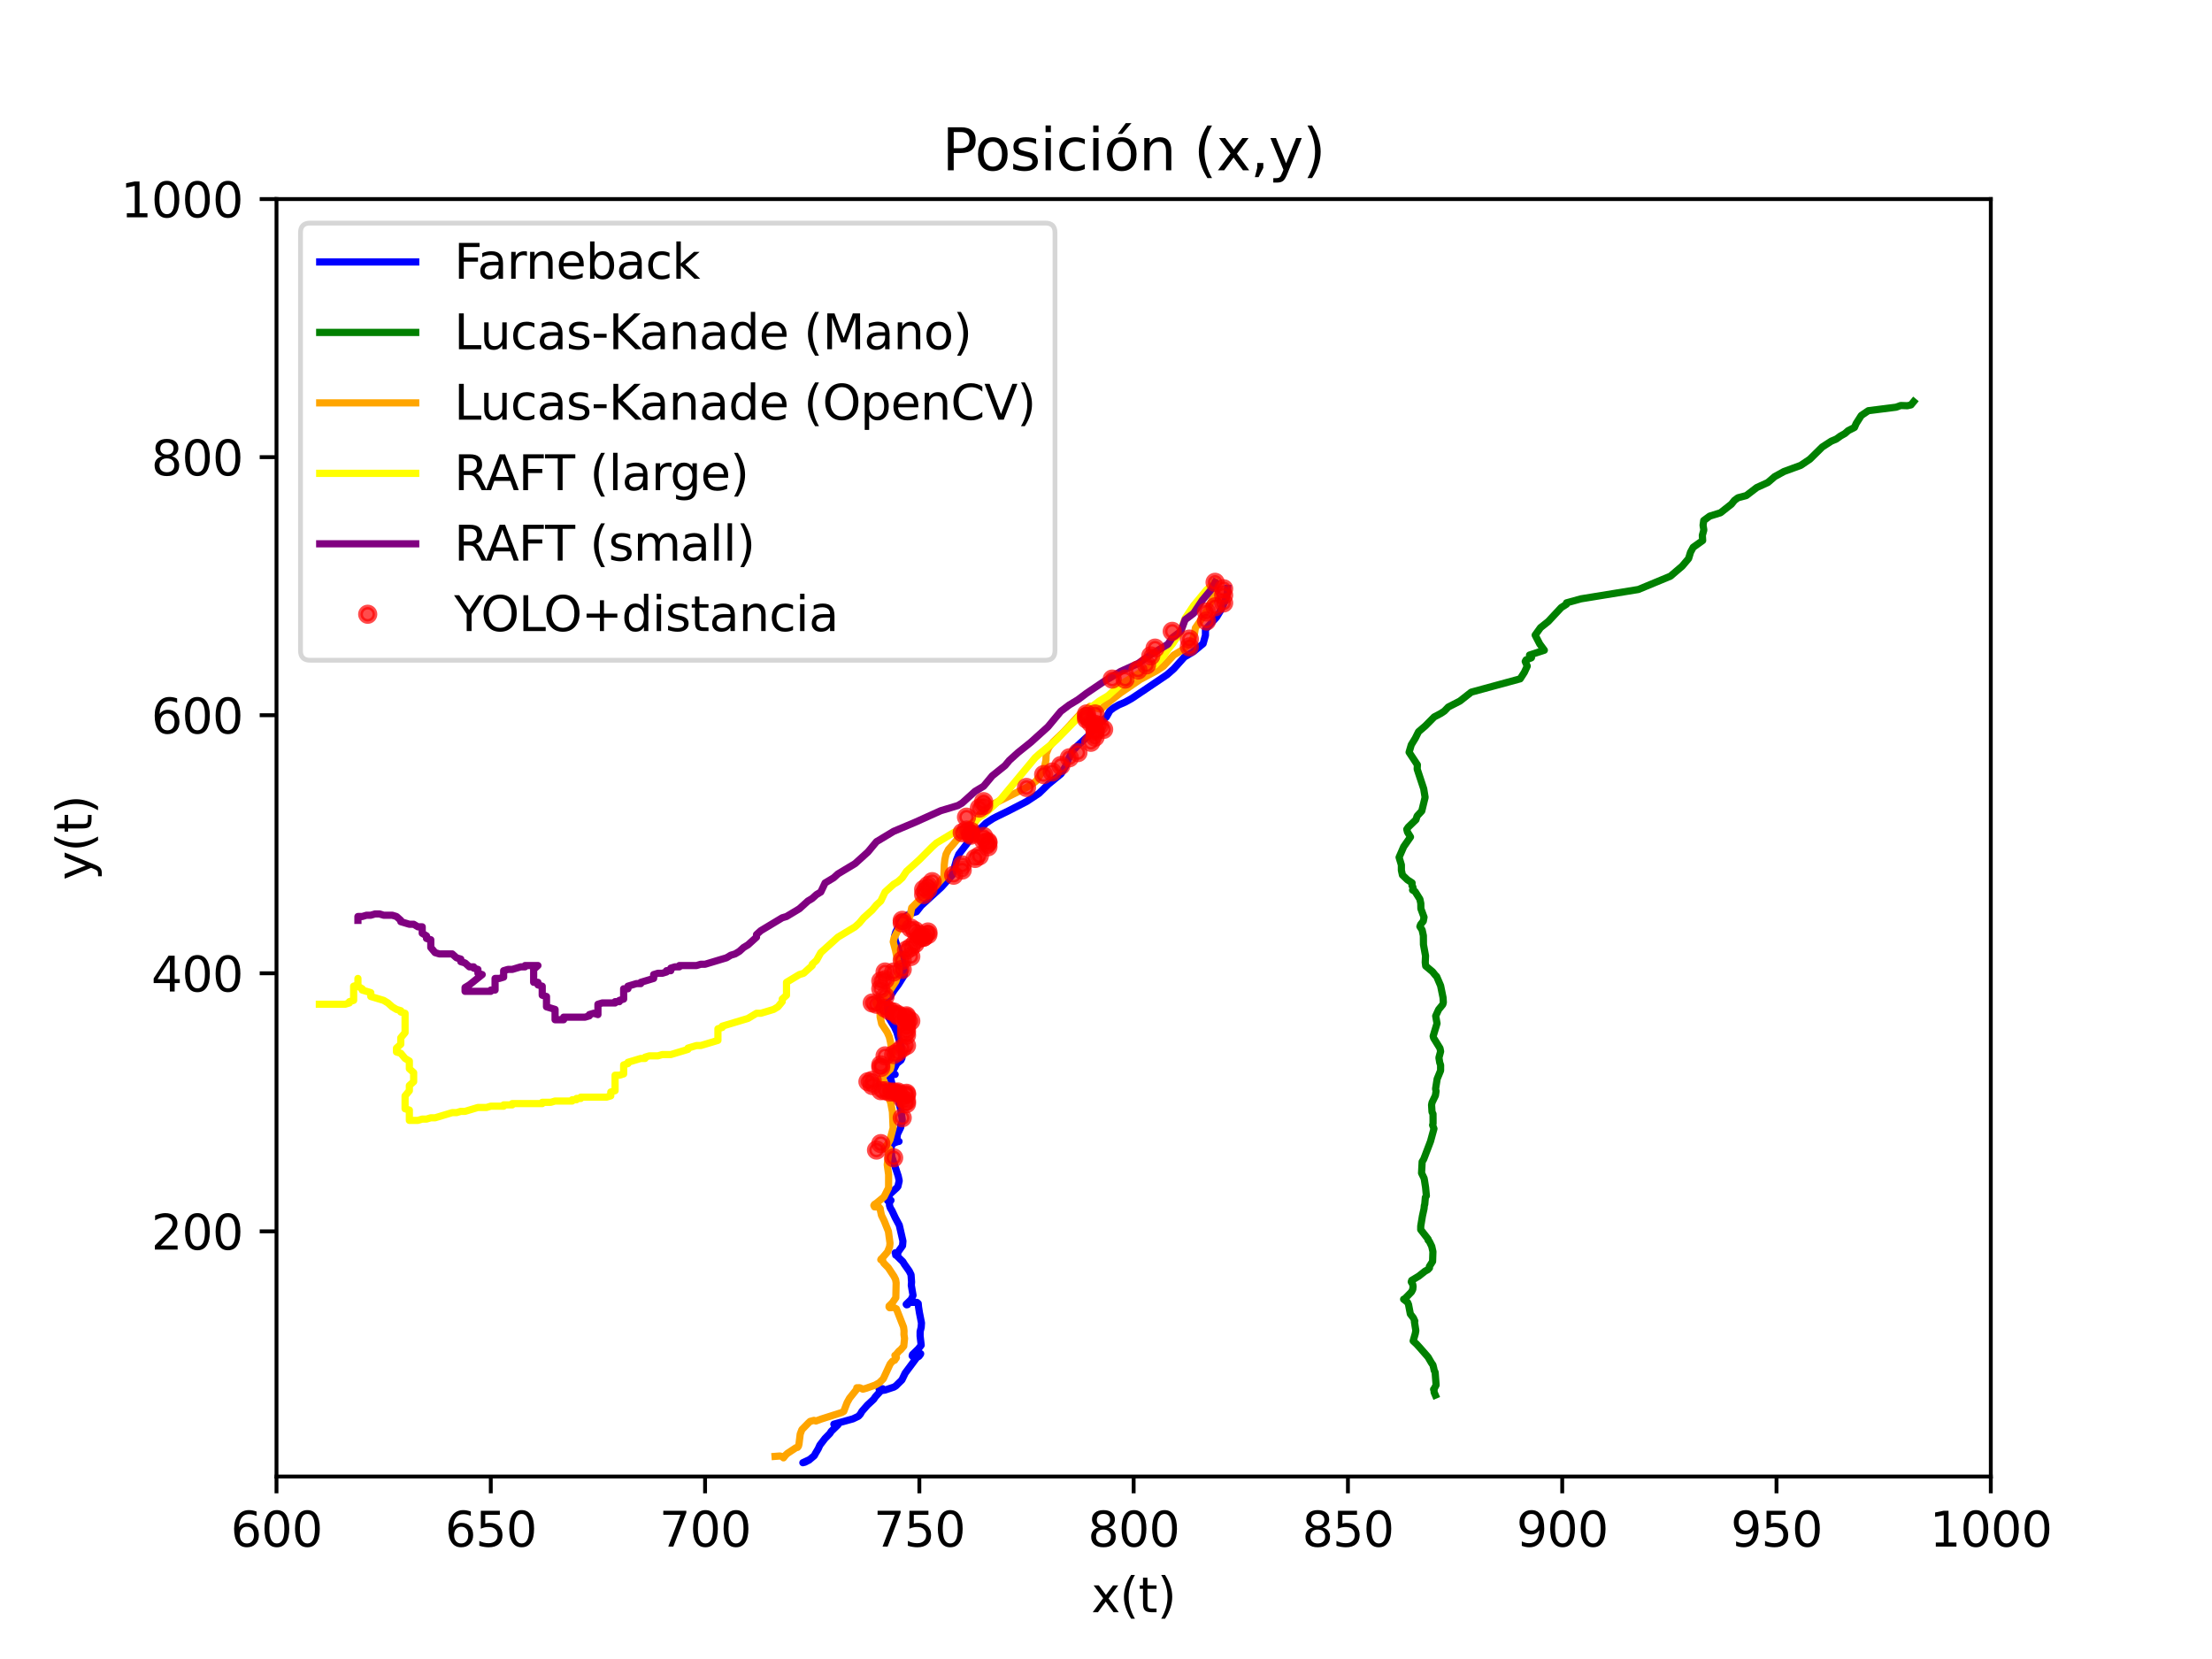 <?xml version="1.0" encoding="utf-8" standalone="no"?>
<!DOCTYPE svg PUBLIC "-//W3C//DTD SVG 1.1//EN"
  "http://www.w3.org/Graphics/SVG/1.1/DTD/svg11.dtd">
<svg xmlns:xlink="http://www.w3.org/1999/xlink" width="460.8pt" height="345.6pt" viewBox="0 0 460.8 345.6" xmlns="http://www.w3.org/2000/svg" version="1.1">
 <defs>
  <style type="text/css">*{stroke-linejoin: round; stroke-linecap: butt}</style>
 </defs>
 <g id="figure_1">
  <g id="patch_1">
   <path d="M 0 345.6 
L 460.8 345.6 
L 460.8 0 
L 0 0 
z
" style="fill: #ffffff"/>
  </g>
  <g id="axes_1">
   <g id="patch_2">
    <path d="M 57.6 307.584 
L 414.72 307.584 
L 414.72 41.472 
L 57.6 41.472 
z
" style="fill: #ffffff"/>
   </g>
   <g id="matplotlib.axis_1">
    <g id="xtick_1">
     <g id="line2d_1">
      <defs>
       <path id="m7a9e045a77" d="M 0 0 
L 0 3.5 
" style="stroke: #000000; stroke-width: 0.8"/>
      </defs>
      <g>
       <use xlink:href="#m7a9e045a77" x="57.6" y="307.584" style="stroke: #000000; stroke-width: 0.8"/>
      </g>
     </g>
     <g id="text_1">
      <!-- 600 -->
      <g transform="translate(48.056 322.182) scale(0.1 -0.1)">
       <defs>
        <path id="DejaVuSans-36" d="M 2113 2584 
Q 1688 2584 1439 2293 
Q 1191 2003 1191 1497 
Q 1191 994 1439 701 
Q 1688 409 2113 409 
Q 2538 409 2786 701 
Q 3034 994 3034 1497 
Q 3034 2003 2786 2293 
Q 2538 2584 2113 2584 
z
M 3366 4563 
L 3366 3988 
Q 3128 4100 2886 4159 
Q 2644 4219 2406 4219 
Q 1781 4219 1451 3797 
Q 1122 3375 1075 2522 
Q 1259 2794 1537 2939 
Q 1816 3084 2150 3084 
Q 2853 3084 3261 2657 
Q 3669 2231 3669 1497 
Q 3669 778 3244 343 
Q 2819 -91 2113 -91 
Q 1303 -91 875 529 
Q 447 1150 447 2328 
Q 447 3434 972 4092 
Q 1497 4750 2381 4750 
Q 2619 4750 2861 4703 
Q 3103 4656 3366 4563 
z
" transform="scale(0.016)"/>
        <path id="DejaVuSans-30" d="M 2034 4250 
Q 1547 4250 1301 3770 
Q 1056 3291 1056 2328 
Q 1056 1369 1301 889 
Q 1547 409 2034 409 
Q 2525 409 2770 889 
Q 3016 1369 3016 2328 
Q 3016 3291 2770 3770 
Q 2525 4250 2034 4250 
z
M 2034 4750 
Q 2819 4750 3233 4129 
Q 3647 3509 3647 2328 
Q 3647 1150 3233 529 
Q 2819 -91 2034 -91 
Q 1250 -91 836 529 
Q 422 1150 422 2328 
Q 422 3509 836 4129 
Q 1250 4750 2034 4750 
z
" transform="scale(0.016)"/>
       </defs>
       <use xlink:href="#DejaVuSans-36"/>
       <use xlink:href="#DejaVuSans-30" x="63.623"/>
       <use xlink:href="#DejaVuSans-30" x="127.246"/>
      </g>
     </g>
    </g>
    <g id="xtick_2">
     <g id="line2d_2">
      <g>
       <use xlink:href="#m7a9e045a77" x="102.24" y="307.584" style="stroke: #000000; stroke-width: 0.8"/>
      </g>
     </g>
     <g id="text_2">
      <!-- 650 -->
      <g transform="translate(92.696 322.182) scale(0.1 -0.1)">
       <defs>
        <path id="DejaVuSans-35" d="M 691 4666 
L 3169 4666 
L 3169 4134 
L 1269 4134 
L 1269 2991 
Q 1406 3038 1543 3061 
Q 1681 3084 1819 3084 
Q 2600 3084 3056 2656 
Q 3513 2228 3513 1497 
Q 3513 744 3044 326 
Q 2575 -91 1722 -91 
Q 1428 -91 1123 -41 
Q 819 9 494 109 
L 494 744 
Q 775 591 1075 516 
Q 1375 441 1709 441 
Q 2250 441 2565 725 
Q 2881 1009 2881 1497 
Q 2881 1984 2565 2268 
Q 2250 2553 1709 2553 
Q 1456 2553 1204 2497 
Q 953 2441 691 2322 
L 691 4666 
z
" transform="scale(0.016)"/>
       </defs>
       <use xlink:href="#DejaVuSans-36"/>
       <use xlink:href="#DejaVuSans-35" x="63.623"/>
       <use xlink:href="#DejaVuSans-30" x="127.246"/>
      </g>
     </g>
    </g>
    <g id="xtick_3">
     <g id="line2d_3">
      <g>
       <use xlink:href="#m7a9e045a77" x="146.88" y="307.584" style="stroke: #000000; stroke-width: 0.8"/>
      </g>
     </g>
     <g id="text_3">
      <!-- 700 -->
      <g transform="translate(137.336 322.182) scale(0.1 -0.1)">
       <defs>
        <path id="DejaVuSans-37" d="M 525 4666 
L 3525 4666 
L 3525 4397 
L 1831 0 
L 1172 0 
L 2766 4134 
L 525 4134 
L 525 4666 
z
" transform="scale(0.016)"/>
       </defs>
       <use xlink:href="#DejaVuSans-37"/>
       <use xlink:href="#DejaVuSans-30" x="63.623"/>
       <use xlink:href="#DejaVuSans-30" x="127.246"/>
      </g>
     </g>
    </g>
    <g id="xtick_4">
     <g id="line2d_4">
      <g>
       <use xlink:href="#m7a9e045a77" x="191.52" y="307.584" style="stroke: #000000; stroke-width: 0.8"/>
      </g>
     </g>
     <g id="text_4">
      <!-- 750 -->
      <g transform="translate(181.976 322.182) scale(0.1 -0.1)">
       <use xlink:href="#DejaVuSans-37"/>
       <use xlink:href="#DejaVuSans-35" x="63.623"/>
       <use xlink:href="#DejaVuSans-30" x="127.246"/>
      </g>
     </g>
    </g>
    <g id="xtick_5">
     <g id="line2d_5">
      <g>
       <use xlink:href="#m7a9e045a77" x="236.16" y="307.584" style="stroke: #000000; stroke-width: 0.8"/>
      </g>
     </g>
     <g id="text_5">
      <!-- 800 -->
      <g transform="translate(226.616 322.182) scale(0.1 -0.1)">
       <defs>
        <path id="DejaVuSans-38" d="M 2034 2216 
Q 1584 2216 1326 1975 
Q 1069 1734 1069 1313 
Q 1069 891 1326 650 
Q 1584 409 2034 409 
Q 2484 409 2743 651 
Q 3003 894 3003 1313 
Q 3003 1734 2745 1975 
Q 2488 2216 2034 2216 
z
M 1403 2484 
Q 997 2584 770 2862 
Q 544 3141 544 3541 
Q 544 4100 942 4425 
Q 1341 4750 2034 4750 
Q 2731 4750 3128 4425 
Q 3525 4100 3525 3541 
Q 3525 3141 3298 2862 
Q 3072 2584 2669 2484 
Q 3125 2378 3379 2068 
Q 3634 1759 3634 1313 
Q 3634 634 3220 271 
Q 2806 -91 2034 -91 
Q 1263 -91 848 271 
Q 434 634 434 1313 
Q 434 1759 690 2068 
Q 947 2378 1403 2484 
z
M 1172 3481 
Q 1172 3119 1398 2916 
Q 1625 2713 2034 2713 
Q 2441 2713 2670 2916 
Q 2900 3119 2900 3481 
Q 2900 3844 2670 4047 
Q 2441 4250 2034 4250 
Q 1625 4250 1398 4047 
Q 1172 3844 1172 3481 
z
" transform="scale(0.016)"/>
       </defs>
       <use xlink:href="#DejaVuSans-38"/>
       <use xlink:href="#DejaVuSans-30" x="63.623"/>
       <use xlink:href="#DejaVuSans-30" x="127.246"/>
      </g>
     </g>
    </g>
    <g id="xtick_6">
     <g id="line2d_6">
      <g>
       <use xlink:href="#m7a9e045a77" x="280.8" y="307.584" style="stroke: #000000; stroke-width: 0.8"/>
      </g>
     </g>
     <g id="text_6">
      <!-- 850 -->
      <g transform="translate(271.256 322.182) scale(0.1 -0.1)">
       <use xlink:href="#DejaVuSans-38"/>
       <use xlink:href="#DejaVuSans-35" x="63.623"/>
       <use xlink:href="#DejaVuSans-30" x="127.246"/>
      </g>
     </g>
    </g>
    <g id="xtick_7">
     <g id="line2d_7">
      <g>
       <use xlink:href="#m7a9e045a77" x="325.44" y="307.584" style="stroke: #000000; stroke-width: 0.8"/>
      </g>
     </g>
     <g id="text_7">
      <!-- 900 -->
      <g transform="translate(315.896 322.182) scale(0.1 -0.1)">
       <defs>
        <path id="DejaVuSans-39" d="M 703 97 
L 703 672 
Q 941 559 1184 500 
Q 1428 441 1663 441 
Q 2288 441 2617 861 
Q 2947 1281 2994 2138 
Q 2813 1869 2534 1725 
Q 2256 1581 1919 1581 
Q 1219 1581 811 2004 
Q 403 2428 403 3163 
Q 403 3881 828 4315 
Q 1253 4750 1959 4750 
Q 2769 4750 3195 4129 
Q 3622 3509 3622 2328 
Q 3622 1225 3098 567 
Q 2575 -91 1691 -91 
Q 1453 -91 1209 -44 
Q 966 3 703 97 
z
M 1959 2075 
Q 2384 2075 2632 2365 
Q 2881 2656 2881 3163 
Q 2881 3666 2632 3958 
Q 2384 4250 1959 4250 
Q 1534 4250 1286 3958 
Q 1038 3666 1038 3163 
Q 1038 2656 1286 2365 
Q 1534 2075 1959 2075 
z
" transform="scale(0.016)"/>
       </defs>
       <use xlink:href="#DejaVuSans-39"/>
       <use xlink:href="#DejaVuSans-30" x="63.623"/>
       <use xlink:href="#DejaVuSans-30" x="127.246"/>
      </g>
     </g>
    </g>
    <g id="xtick_8">
     <g id="line2d_8">
      <g>
       <use xlink:href="#m7a9e045a77" x="370.08" y="307.584" style="stroke: #000000; stroke-width: 0.8"/>
      </g>
     </g>
     <g id="text_8">
      <!-- 950 -->
      <g transform="translate(360.536 322.182) scale(0.1 -0.1)">
       <use xlink:href="#DejaVuSans-39"/>
       <use xlink:href="#DejaVuSans-35" x="63.623"/>
       <use xlink:href="#DejaVuSans-30" x="127.246"/>
      </g>
     </g>
    </g>
    <g id="xtick_9">
     <g id="line2d_9">
      <g>
       <use xlink:href="#m7a9e045a77" x="414.72" y="307.584" style="stroke: #000000; stroke-width: 0.8"/>
      </g>
     </g>
     <g id="text_9">
      <!-- 1000 -->
      <g transform="translate(401.995 322.182) scale(0.1 -0.1)">
       <defs>
        <path id="DejaVuSans-31" d="M 794 531 
L 1825 531 
L 1825 4091 
L 703 3866 
L 703 4441 
L 1819 4666 
L 2450 4666 
L 2450 531 
L 3481 531 
L 3481 0 
L 794 0 
L 794 531 
z
" transform="scale(0.016)"/>
       </defs>
       <use xlink:href="#DejaVuSans-31"/>
       <use xlink:href="#DejaVuSans-30" x="63.623"/>
       <use xlink:href="#DejaVuSans-30" x="127.246"/>
       <use xlink:href="#DejaVuSans-30" x="190.869"/>
      </g>
     </g>
    </g>
    <g id="text_10">
     <!-- x(t) -->
     <g transform="translate(227.339 335.861) scale(0.1 -0.1)">
      <defs>
       <path id="DejaVuSans-78" d="M 3513 3500 
L 2247 1797 
L 3578 0 
L 2900 0 
L 1881 1375 
L 863 0 
L 184 0 
L 1544 1831 
L 300 3500 
L 978 3500 
L 1906 2253 
L 2834 3500 
L 3513 3500 
z
" transform="scale(0.016)"/>
       <path id="DejaVuSans-28" d="M 1984 4856 
Q 1566 4138 1362 3434 
Q 1159 2731 1159 2009 
Q 1159 1288 1364 580 
Q 1569 -128 1984 -844 
L 1484 -844 
Q 1016 -109 783 600 
Q 550 1309 550 2009 
Q 550 2706 781 3412 
Q 1013 4119 1484 4856 
L 1984 4856 
z
" transform="scale(0.016)"/>
       <path id="DejaVuSans-74" d="M 1172 4494 
L 1172 3500 
L 2356 3500 
L 2356 3053 
L 1172 3053 
L 1172 1153 
Q 1172 725 1289 603 
Q 1406 481 1766 481 
L 2356 481 
L 2356 0 
L 1766 0 
Q 1100 0 847 248 
Q 594 497 594 1153 
L 594 3053 
L 172 3053 
L 172 3500 
L 594 3500 
L 594 4494 
L 1172 4494 
z
" transform="scale(0.016)"/>
       <path id="DejaVuSans-29" d="M 513 4856 
L 1013 4856 
Q 1481 4119 1714 3412 
Q 1947 2706 1947 2009 
Q 1947 1309 1714 600 
Q 1481 -109 1013 -844 
L 513 -844 
Q 928 -128 1133 580 
Q 1338 1288 1338 2009 
Q 1338 2731 1133 3434 
Q 928 4138 513 4856 
z
" transform="scale(0.016)"/>
      </defs>
      <use xlink:href="#DejaVuSans-78"/>
      <use xlink:href="#DejaVuSans-28" x="59.18"/>
      <use xlink:href="#DejaVuSans-74" x="98.193"/>
      <use xlink:href="#DejaVuSans-29" x="137.402"/>
     </g>
    </g>
   </g>
   <g id="matplotlib.axis_2">
    <g id="ytick_1">
     <g id="line2d_10">
      <defs>
       <path id="mca60c3eb0c" d="M 0 0 
L -3.5 0 
" style="stroke: #000000; stroke-width: 0.8"/>
      </defs>
      <g>
       <use xlink:href="#mca60c3eb0c" x="57.6" y="256.512" style="stroke: #000000; stroke-width: 0.8"/>
      </g>
     </g>
     <g id="text_11">
      <!-- 200 -->
      <g transform="translate(31.512 260.311) scale(0.1 -0.1)">
       <defs>
        <path id="DejaVuSans-32" d="M 1228 531 
L 3431 531 
L 3431 0 
L 469 0 
L 469 531 
Q 828 903 1448 1529 
Q 2069 2156 2228 2338 
Q 2531 2678 2651 2914 
Q 2772 3150 2772 3378 
Q 2772 3750 2511 3984 
Q 2250 4219 1831 4219 
Q 1534 4219 1204 4116 
Q 875 4013 500 3803 
L 500 4441 
Q 881 4594 1212 4672 
Q 1544 4750 1819 4750 
Q 2544 4750 2975 4387 
Q 3406 4025 3406 3419 
Q 3406 3131 3298 2873 
Q 3191 2616 2906 2266 
Q 2828 2175 2409 1742 
Q 1991 1309 1228 531 
z
" transform="scale(0.016)"/>
       </defs>
       <use xlink:href="#DejaVuSans-32"/>
       <use xlink:href="#DejaVuSans-30" x="63.623"/>
       <use xlink:href="#DejaVuSans-30" x="127.246"/>
      </g>
     </g>
    </g>
    <g id="ytick_2">
     <g id="line2d_11">
      <g>
       <use xlink:href="#mca60c3eb0c" x="57.6" y="202.752" style="stroke: #000000; stroke-width: 0.8"/>
      </g>
     </g>
     <g id="text_12">
      <!-- 400 -->
      <g transform="translate(31.512 206.551) scale(0.1 -0.1)">
       <defs>
        <path id="DejaVuSans-34" d="M 2419 4116 
L 825 1625 
L 2419 1625 
L 2419 4116 
z
M 2253 4666 
L 3047 4666 
L 3047 1625 
L 3713 1625 
L 3713 1100 
L 3047 1100 
L 3047 0 
L 2419 0 
L 2419 1100 
L 313 1100 
L 313 1709 
L 2253 4666 
z
" transform="scale(0.016)"/>
       </defs>
       <use xlink:href="#DejaVuSans-34"/>
       <use xlink:href="#DejaVuSans-30" x="63.623"/>
       <use xlink:href="#DejaVuSans-30" x="127.246"/>
      </g>
     </g>
    </g>
    <g id="ytick_3">
     <g id="line2d_12">
      <g>
       <use xlink:href="#mca60c3eb0c" x="57.6" y="148.992" style="stroke: #000000; stroke-width: 0.8"/>
      </g>
     </g>
     <g id="text_13">
      <!-- 600 -->
      <g transform="translate(31.512 152.791) scale(0.1 -0.1)">
       <use xlink:href="#DejaVuSans-36"/>
       <use xlink:href="#DejaVuSans-30" x="63.623"/>
       <use xlink:href="#DejaVuSans-30" x="127.246"/>
      </g>
     </g>
    </g>
    <g id="ytick_4">
     <g id="line2d_13">
      <g>
       <use xlink:href="#mca60c3eb0c" x="57.6" y="95.232" style="stroke: #000000; stroke-width: 0.8"/>
      </g>
     </g>
     <g id="text_14">
      <!-- 800 -->
      <g transform="translate(31.512 99.031) scale(0.1 -0.1)">
       <use xlink:href="#DejaVuSans-38"/>
       <use xlink:href="#DejaVuSans-30" x="63.623"/>
       <use xlink:href="#DejaVuSans-30" x="127.246"/>
      </g>
     </g>
    </g>
    <g id="ytick_5">
     <g id="line2d_14">
      <g>
       <use xlink:href="#mca60c3eb0c" x="57.6" y="41.472" style="stroke: #000000; stroke-width: 0.8"/>
      </g>
     </g>
     <g id="text_15">
      <!-- 1000 -->
      <g transform="translate(25.15 45.271) scale(0.1 -0.1)">
       <use xlink:href="#DejaVuSans-31"/>
       <use xlink:href="#DejaVuSans-30" x="63.623"/>
       <use xlink:href="#DejaVuSans-30" x="127.246"/>
       <use xlink:href="#DejaVuSans-30" x="190.869"/>
      </g>
     </g>
    </g>
    <g id="text_16">
     <!-- y(t) -->
     <g transform="translate(19.07 183.349) rotate(-90) scale(0.1 -0.1)">
      <defs>
       <path id="DejaVuSans-79" d="M 2059 -325 
Q 1816 -950 1584 -1140 
Q 1353 -1331 966 -1331 
L 506 -1331 
L 506 -850 
L 844 -850 
Q 1081 -850 1212 -737 
Q 1344 -625 1503 -206 
L 1606 56 
L 191 3500 
L 800 3500 
L 1894 763 
L 2988 3500 
L 3597 3500 
L 2059 -325 
z
" transform="scale(0.016)"/>
      </defs>
      <use xlink:href="#DejaVuSans-79"/>
      <use xlink:href="#DejaVuSans-28" x="59.18"/>
      <use xlink:href="#DejaVuSans-74" x="98.193"/>
      <use xlink:href="#DejaVuSans-29" x="137.402"/>
     </g>
    </g>
   </g>
   <g id="line2d_15">
    <path d="M 255.727 122.551 
L 255.69 123.32 
L 255.495 124.318 
L 255.029 125.565 
L 254.318 127.096 
L 253.456 128.544 
L 251.116 131.133 
L 251.116 132.352 
L 250.629 134.092 
L 248.638 135.731 
L 246.717 136.876 
L 244.512 139.336 
L 243.147 140.535 
L 238.496 143.677 
L 235.748 145.513 
L 234.422 146.256 
L 233.078 146.835 
L 232.005 147.451 
L 231.214 148.043 
L 230.473 149.359 
L 229.768 150.061 
L 228.912 150.898 
L 226.84 153.166 
L 224.483 155.332 
L 223.375 156.542 
L 222.661 157.937 
L 222.037 159.524 
L 221.049 161.194 
L 218.398 163.362 
L 216.429 165.278 
L 213.884 166.96 
L 210.029 168.948 
L 207.705 170.078 
L 206.805 170.553 
L 205.42 171.456 
L 204.228 172.599 
L 203.758 172.684 
L 203.322 173.182 
L 202.55 174.309 
L 199.749 177.938 
L 199.286 179.071 
L 198.366 182.314 
L 196.099 184.815 
L 191.923 188.643 
L 190.914 189.927 
L 189.605 190.321 
L 188.191 191.197 
L 187.715 191.825 
L 187.575 192.283 
L 186.601 194.184 
L 186.364 194.988 
L 186.452 195.754 
L 186.754 196.702 
L 188.068 200.149 
L 188.437 202.323 
L 188.377 203.138 
L 187.11 205.16 
L 186.276 206.262 
L 185.596 207.327 
L 185.374 207.315 
L 185.417 207.401 
L 185.437 207.657 
L 184.848 207.831 
L 184.358 207.87 
L 184.438 208.155 
L 184.683 208.501 
L 185.126 211.328 
L 185.163 212.005 
L 186.326 213.918 
L 186.824 215 
L 187.752 218.164 
L 187.899 220.413 
L 187.695 220.853 
L 186.82 221.554 
L 185.826 223.47 
L 185.998 223.608 
L 186.473 223.826 
L 185.977 223.694 
L 185.432 223.655 
L 185.328 224.34 
L 185.583 224.819 
L 185.859 226.009 
L 187.15 229.199 
L 187.682 231.353 
L 187.954 233.26 
L 187.891 233.91 
L 187.598 234.477 
L 187.649 234.827 
L 186.941 236.289 
L 186.793 237.784 
L 187.281 237.775 
L 186.894 237.846 
L 186.151 238.159 
L 185.728 238.564 
L 185.628 239.368 
L 185.77 240.945 
L 187.113 244.994 
L 187.324 245.97 
L 187.051 247.155 
L 186.801 247.46 
L 185.475 248.674 
L 184.938 249.586 
L 184.906 250.113 
L 185.604 250.055 
L 185.279 250.484 
L 185.297 251.108 
L 185.469 251.641 
L 185.813 252.2 
L 186.487 253.648 
L 187.337 255.233 
L 188.097 258.542 
L 188.013 259.511 
L 187.11 260.774 
L 186.75 261.45 
L 186.59 261.462 
L 186.942 261.332 
L 187.026 261.222 
L 186.986 261.063 
L 186.48 260.984 
L 186.523 261.019 
L 186.71 261.474 
L 187.562 262.327 
L 188.073 262.818 
L 188.388 263.336 
L 189.415 264.789 
L 189.788 265.545 
L 189.896 267.077 
L 189.841 267.744 
L 190.203 269.853 
L 189.83 270.686 
L 188.778 271.709 
L 188.87 271.817 
L 189.066 271.774 
L 189.103 271.544 
L 189.463 271.301 
L 191.016 271.311 
L 191.281 271.548 
L 191.344 272.248 
L 191.537 273.467 
L 191.962 275.604 
L 191.899 276.524 
L 191.679 277.388 
L 191.675 278.314 
L 191.901 280.222 
L 191.324 280.974 
L 190.096 282.176 
L 190.023 282.447 
L 190.163 282.592 
L 190.305 282.114 
L 190.518 282.027 
L 191.363 281.951 
L 191.793 282.006 
L 191.758 282.113 
L 191.42 282.559 
L 190.987 282.785 
L 188.563 286.043 
L 187.881 287.464 
L 186.624 288.704 
L 186.236 288.952 
L 184.353 289.576 
L 183.676 289.677 
L 183.147 289.4 
L 183.19 289.362 
L 183.881 289.299 
L 182.35 290.978 
L 182.002 291.498 
L 180.69 292.717 
L 179.556 294.011 
L 179.215 294.602 
L 178.82 295.034 
L 177.671 295.58 
L 173.71 296.682 
L 173.823 296.715 
L 174.209 296.766 
L 174.561 296.817 
L 173.171 298.163 
L 172.871 298.626 
L 171.859 299.664 
L 170.795 301.047 
L 170.451 301.811 
L 169.874 302.779 
L 169.638 303.237 
L 168.683 304.038 
L 167.251 304.708 
L 167.698 304.596 
L 168.079 304.398 
L 168.079 304.398 
" clip-path="url(#pe8886e0d47)" style="fill: none; stroke: #0000ff; stroke-width: 1.5; stroke-linecap: square"/>
   </g>
   <g id="line2d_16">
    <path d="M 398.65 83.674 
L 398.093 84.349 
L 397.34 84.519 
L 395.957 84.473 
L 394.992 84.825 
L 389.217 85.555 
L 387.738 86.554 
L 386.671 88.231 
L 386.323 89.041 
L 385.017 89.709 
L 384.342 90.303 
L 383.421 90.823 
L 382.525 91.469 
L 381.487 91.905 
L 379.614 93.115 
L 377.024 95.667 
L 375.119 96.946 
L 371.629 98.226 
L 369.711 99.279 
L 368.27 100.518 
L 365.964 101.568 
L 363.779 103.239 
L 362.058 103.694 
L 361.32 104.239 
L 360.687 105.024 
L 358.415 106.818 
L 356.167 107.517 
L 354.92 108.432 
L 354.781 109.421 
L 354.937 110.404 
L 354.627 111.524 
L 354.695 112.604 
L 352.72 114.013 
L 352.167 115.036 
L 351.768 116.355 
L 350.425 117.945 
L 347.986 120.027 
L 341.295 122.803 
L 329.344 124.748 
L 326.33 125.586 
L 326.295 125.713 
L 326.324 125.871 
L 325.229 126.572 
L 322.529 129.468 
L 320.908 130.759 
L 319.8 132.303 
L 320.756 134.154 
L 321.713 135.453 
L 318.628 136.461 
L 319.037 136.988 
L 319.005 137.037 
L 317.908 137.467 
L 317.732 137.788 
L 318.152 138.765 
L 317.551 140.064 
L 316.682 141.413 
L 306.491 144.187 
L 304.114 146.051 
L 301.707 147.286 
L 300.899 148.125 
L 300.172 148.609 
L 298.774 149.349 
L 296.937 151.205 
L 295.503 152.44 
L 294.831 153.79 
L 293.994 155.162 
L 293.541 156.706 
L 295.267 159.325 
L 295.225 160.216 
L 295.854 162.115 
L 296.58 164.312 
L 296.874 166.097 
L 296.182 168.944 
L 295.215 169.989 
L 294.968 170.754 
L 293.378 172.296 
L 293.058 172.752 
L 293.206 173.336 
L 293.831 174.355 
L 292.409 176.396 
L 291.456 178.6 
L 291.934 180.186 
L 291.934 181.294 
L 292.157 182.291 
L 293.184 183.272 
L 294.161 183.913 
L 294.143 184.495 
L 294.3 184.705 
L 294.386 185.015 
L 294.264 185.413 
L 294.794 185.73 
L 295.789 187.315 
L 295.979 188.206 
L 295.995 189.293 
L 296.65 191.072 
L 296.491 191.903 
L 295.948 192.582 
L 295.792 193.012 
L 296.254 193.73 
L 296.514 194.924 
L 296.532 196.775 
L 296.962 199.113 
L 296.903 200.496 
L 297 201.24 
L 298.413 202.417 
L 299.017 203.163 
L 299.279 203.411 
L 300.104 205.338 
L 300.613 207.824 
L 300.674 208.832 
L 300.56 209.249 
L 299.693 210.311 
L 299.08 211.652 
L 299.357 213.198 
L 298.554 215.847 
L 298.648 216.226 
L 299.976 218.375 
L 300.106 219.035 
L 299.753 220.34 
L 299.921 221.362 
L 300.105 221.883 
L 300.101 223.019 
L 299.385 224.762 
L 299.057 226.831 
L 299.158 227.303 
L 299.021 228.214 
L 298.327 229.667 
L 298.222 230.177 
L 298.314 231.643 
L 298.522 232.064 
L 298.531 233.001 
L 298.533 234.08 
L 298.435 234.372 
L 298.719 235.126 
L 297.997 237.771 
L 296.585 241.479 
L 296.259 242.011 
L 296.137 244.373 
L 296.66 245.457 
L 296.746 245.906 
L 296.978 247.383 
L 297.141 249.108 
L 296.927 249.447 
L 296.8 250.933 
L 296.716 251.103 
L 296.655 251.783 
L 296.313 253.339 
L 295.968 255.425 
L 295.96 256.154 
L 297.515 258.149 
L 297.507 258.35 
L 297.764 258.625 
L 298.256 259.634 
L 298.503 260.744 
L 298.433 262.783 
L 297.763 263.836 
L 297.783 264.133 
L 297.44 264.499 
L 296.866 264.809 
L 295.55 265.847 
L 294.087 266.73 
L 293.988 267.03 
L 294.296 267.541 
L 294.366 267.982 
L 294.304 268.608 
L 294.03 269.14 
L 292.699 270.504 
L 292.401 270.655 
L 293.212 271.288 
L 293.419 271.747 
L 293.798 273.721 
L 294.426 274.539 
L 294.73 275.203 
L 294.645 275.319 
L 294.94 277.174 
L 294.835 277.793 
L 294.391 279.339 
L 295.085 279.99 
L 295.772 280.741 
L 297.496 282.71 
L 298.177 283.881 
L 298.504 284.348 
L 298.675 285.023 
L 298.757 285.444 
L 298.963 285.872 
L 299.169 288.532 
L 298.736 289.349 
L 298.648 289.428 
L 298.739 289.531 
L 298.756 290.037 
L 299.008 290.63 
L 299.008 290.63 
" clip-path="url(#pe8886e0d47)" style="fill: none; stroke: #008000; stroke-width: 1.5; stroke-linecap: square"/>
   </g>
   <g id="line2d_17">
    <path d="M 253.123 121.306 
L 253.258 122.136 
L 253.129 122.889 
L 252.381 125.225 
L 250.779 128.261 
L 249.015 130.832 
L 248.832 132.006 
L 248.202 133.8 
L 246.3 135.393 
L 244.496 136.476 
L 242.358 138.791 
L 240.944 139.726 
L 237.537 141.537 
L 233.476 144.305 
L 231.036 146.223 
L 229.33 147.748 
L 227.01 147.15 
L 226.598 147.623 
L 225.575 148.255 
L 225.148 148.595 
L 222.408 151.589 
L 221.507 152.547 
L 219.363 154.599 
L 218.458 155.759 
L 217.936 157.039 
L 217.894 158.342 
L 217.519 160.112 
L 215.855 162.706 
L 214.906 163.401 
L 213.767 164.095 
L 207.167 167.364 
L 204.959 168.823 
L 204.098 169.63 
L 203.105 171.25 
L 202.861 171.98 
L 202.349 172.513 
L 201.19 172.84 
L 200.378 173.702 
L 198.414 176.043 
L 197.599 176.941 
L 197.076 177.958 
L 196.835 179.046 
L 196.708 180.175 
L 196.636 182.633 
L 194.882 184.598 
L 192.777 186.479 
L 191.969 187.063 
L 189.922 189.1 
L 189.581 190.844 
L 189.163 190.933 
L 188.373 191.38 
L 187.24 193.454 
L 186.26 195.367 
L 186.077 196.198 
L 186.554 197.985 
L 187.24 201.427 
L 187.147 202.56 
L 186.652 204.391 
L 184.807 207.244 
L 183.428 208.203 
L 183.35 208.147 
L 183.642 208.149 
L 183.625 208.292 
L 182.898 208.753 
L 182.556 208.827 
L 182.466 208.987 
L 182.641 209.359 
L 182.966 209.754 
L 183.317 210.49 
L 183.351 211.872 
L 183.676 213.317 
L 184.823 215.035 
L 185.256 216.014 
L 185.505 217.075 
L 185.864 219.272 
L 185.643 222.152 
L 185.457 222.75 
L 183.693 224.404 
L 183.3 224.839 
L 184.162 225.236 
L 183.9 224.99 
L 183.867 225.024 
L 183.952 225.054 
L 184.2 225.41 
L 184.201 225.74 
L 184.459 226.211 
L 184.496 226.753 
L 184.67 227.426 
L 185.55 229.709 
L 185.906 231.63 
L 186.05 234.985 
L 185.41 237.424 
L 184.955 238.28 
L 184.223 239.193 
L 184.415 239.331 
L 185.264 239.295 
L 185.192 239.403 
L 185.217 239.514 
L 184.83 242.624 
L 185.118 244.703 
L 185.108 247.433 
L 184.156 249.333 
L 182.581 250.638 
L 182.165 250.903 
L 182.043 251.115 
L 182.186 251.411 
L 183.114 251.459 
L 183.371 251.763 
L 183.375 251.993 
L 183.622 253.157 
L 184.187 254.31 
L 185.073 256.526 
L 185.406 258.985 
L 185.329 259.701 
L 184.884 260.81 
L 183.484 262.415 
L 183.645 262.493 
L 183.874 262.252 
L 183.557 262.267 
L 183.607 262.31 
L 184.156 263.182 
L 185.055 264.098 
L 186.248 265.906 
L 186.573 266.567 
L 186.684 267.247 
L 186.617 270.33 
L 185.893 271.392 
L 185.216 272.055 
L 185.201 272.258 
L 185.324 272.423 
L 185.723 272.409 
L 186.054 272.313 
L 186.737 272.662 
L 188.228 276.467 
L 188.328 277.25 
L 188.309 278.003 
L 188.434 278.823 
L 188.268 280.423 
L 187.652 281.15 
L 187.254 281.478 
L 186.48 282.408 
L 186.685 282.931 
L 186.428 282.351 
L 186.566 282.548 
L 186.738 282.788 
L 186.376 283.365 
L 185.918 283.564 
L 185.434 284.144 
L 183.997 287.245 
L 183.203 288.029 
L 182.309 288.541 
L 180.466 289.196 
L 179.761 289.39 
L 179.1 289.091 
L 178.485 289.099 
L 178.453 289.359 
L 178.416 289.479 
L 176.984 291.264 
L 176.465 292.194 
L 175.775 294.003 
L 175.353 294.256 
L 171.08 295.615 
L 169.971 296.024 
L 169.569 295.888 
L 168.76 296.102 
L 168.431 296.407 
L 167.047 297.816 
L 166.697 298.74 
L 166.448 300.791 
L 166.338 301.256 
L 166.141 301.515 
L 165.836 301.576 
L 164.027 302.774 
L 163.675 303.103 
L 163.213 303.695 
L 162.957 303.427 
L 162.456 303.312 
L 161.459 303.39 
L 161.459 303.39 
" clip-path="url(#pe8886e0d47)" style="fill: none; stroke: #ffa500; stroke-width: 1.5; stroke-linecap: square"/>
   </g>
   <g id="line2d_18">
    <path d="M 253.123 121.306 
L 251.338 122.918 
L 248.659 126.144 
L 246.874 128.832 
L 245.981 131.52 
L 244.195 134.208 
L 243.302 135.283 
L 242.41 136.627 
L 240.624 138.509 
L 238.838 139.315 
L 233.482 142.541 
L 230.803 144.96 
L 229.018 146.035 
L 227.232 147.379 
L 225.446 148.454 
L 224.554 149.53 
L 220.09 154.099 
L 219.197 154.906 
L 216.518 157.056 
L 215.626 157.862 
L 208.483 166.464 
L 204.912 169.69 
L 204.019 170.227 
L 203.126 171.034 
L 200.448 172.646 
L 198.662 173.453 
L 195.091 175.603 
L 194.198 176.41 
L 191.52 179.098 
L 188.842 181.517 
L 187.949 182.861 
L 187.056 183.667 
L 186.163 184.205 
L 184.378 185.818 
L 183.485 187.699 
L 182.592 188.506 
L 181.699 189.581 
L 179.914 191.194 
L 179.021 192.269 
L 178.128 193.075 
L 174.557 195.226 
L 170.986 198.451 
L 170.093 200.064 
L 169.2 200.87 
L 169.2 201.139 
L 167.414 202.752 
L 166.522 203.021 
L 163.843 204.634 
L 163.843 207.322 
L 162.95 208.128 
L 162.95 208.666 
L 162.058 209.741 
L 161.165 210.278 
L 158.486 211.085 
L 157.594 211.085 
L 155.808 212.16 
L 150.451 213.773 
L 150.451 214.042 
L 149.558 214.31 
L 149.558 216.73 
L 145.987 217.805 
L 145.094 217.805 
L 143.309 218.342 
L 143.309 218.611 
L 139.738 219.686 
L 137.952 219.686 
L 137.059 219.955 
L 135.274 219.955 
L 134.381 220.224 
L 134.381 220.493 
L 133.488 220.493 
L 130.81 221.299 
L 130.81 221.568 
L 129.917 221.837 
L 129.917 223.718 
L 129.024 223.987 
L 128.131 223.987 
L 128.131 227.213 
L 127.238 227.482 
L 127.238 228.288 
L 126.346 228.557 
L 126.346 228.557 
L 120.989 228.557 
L 120.989 228.826 
L 120.096 228.826 
L 120.096 228.826 
L 120.096 229.094 
L 119.203 229.094 
L 119.203 229.363 
L 119.203 229.363 
L 115.632 229.363 
L 115.632 229.363 
L 114.739 229.632 
L 114.739 229.632 
L 112.954 229.632 
L 112.954 229.901 
L 112.954 229.901 
L 106.704 229.901 
L 106.704 230.17 
L 104.918 230.17 
L 104.918 230.438 
L 102.24 230.438 
L 101.347 230.707 
L 99.562 230.707 
L 99.562 230.707 
L 96.883 231.514 
L 95.99 231.514 
L 95.098 231.782 
L 94.205 231.782 
L 90.634 232.858 
L 89.741 232.858 
L 88.848 233.126 
L 87.955 233.126 
L 87.062 233.395 
L 87.062 233.395 
L 85.277 233.395 
L 85.277 233.395 
L 85.277 231.245 
L 84.384 230.976 
L 84.384 228.288 
L 85.277 227.213 
L 85.277 226.138 
L 86.17 225.331 
L 86.17 223.45 
L 85.277 222.643 
L 85.277 221.03 
L 84.384 220.493 
L 83.491 219.418 
L 82.598 219.149 
L 82.598 218.342 
L 83.491 217.536 
L 83.491 216.192 
L 84.384 215.117 
L 84.384 211.085 
L 83.491 210.816 
L 83.491 210.547 
L 82.598 210.278 
L 81.706 209.741 
L 80.813 208.934 
L 79.92 208.397 
L 77.242 207.59 
L 77.242 206.784 
L 75.456 206.246 
L 75.456 205.978 
L 74.563 205.44 
L 74.563 203.827 
L 74.563 205.171 
L 73.67 205.44 
L 73.67 208.397 
L 72.778 208.666 
L 72.778 208.934 
L 71.885 209.203 
L 66.528 209.203 
L 66.528 209.203 
" clip-path="url(#pe8886e0d47)" style="fill: none; stroke: #ffff00; stroke-width: 1.5; stroke-linecap: square"/>
   </g>
   <g id="line2d_19">
    <path d="M 253.123 121.306 
L 252.23 122.918 
L 250.445 125.069 
L 248.659 127.757 
L 246.874 129.101 
L 245.981 131.52 
L 244.195 132.864 
L 243.302 134.208 
L 239.731 136.358 
L 237.053 138.24 
L 233.482 139.853 
L 229.91 142.003 
L 226.339 144.422 
L 224.554 145.766 
L 222.768 146.842 
L 220.982 148.186 
L 218.304 151.411 
L 214.733 154.637 
L 212.054 156.787 
L 210.269 158.4 
L 209.376 159.475 
L 206.698 161.626 
L 204.912 163.776 
L 203.126 164.851 
L 200.448 167.27 
L 199.555 167.808 
L 195.984 168.883 
L 190.627 171.302 
L 186.163 173.184 
L 182.592 175.334 
L 180.806 177.485 
L 178.128 179.904 
L 174.557 182.054 
L 173.664 182.861 
L 171.878 183.936 
L 170.986 185.818 
L 170.093 186.355 
L 169.2 187.162 
L 168.307 187.699 
L 166.522 189.312 
L 163.843 190.925 
L 162.95 191.194 
L 158.486 193.882 
L 157.594 194.688 
L 157.594 195.226 
L 155.808 196.838 
L 154.915 197.376 
L 154.022 198.182 
L 153.13 198.72 
L 152.237 198.989 
L 151.344 199.526 
L 146.88 200.87 
L 145.987 200.87 
L 145.987 200.87 
L 145.094 201.139 
L 141.523 201.139 
L 141.523 201.139 
L 141.523 201.408 
L 140.63 201.408 
L 139.738 201.677 
L 139.738 202.214 
L 139.738 202.214 
L 138.845 202.214 
L 138.845 202.483 
L 137.952 202.752 
L 137.059 202.752 
L 136.166 203.021 
L 136.166 203.827 
L 133.488 204.634 
L 133.488 204.902 
L 132.595 204.902 
L 130.81 205.44 
L 130.81 205.978 
L 129.917 205.978 
L 129.917 208.128 
L 129.024 208.397 
L 129.024 208.666 
L 128.131 208.666 
L 128.131 208.934 
L 125.453 208.934 
L 124.56 209.203 
L 124.56 209.203 
L 124.56 211.354 
L 124.56 211.354 
L 123.667 211.085 
L 122.774 211.354 
L 122.774 211.622 
L 121.882 211.891 
L 121.882 211.891 
L 117.418 211.891 
L 117.418 211.891 
L 117.418 212.429 
L 117.418 212.429 
L 115.632 212.429 
L 115.632 210.278 
L 113.846 209.741 
L 113.846 207.59 
L 113.846 207.59 
L 112.954 207.322 
L 112.954 205.44 
L 112.061 205.171 
L 112.061 205.171 
L 112.061 204.634 
L 111.168 204.634 
L 111.168 204.634 
L 111.168 201.946 
L 112.061 201.139 
L 112.061 201.139 
L 109.382 201.139 
L 109.382 201.408 
L 109.382 201.408 
L 108.49 201.408 
L 108.49 201.408 
L 106.704 201.946 
L 105.811 201.946 
L 105.811 201.946 
L 104.918 202.214 
L 104.918 202.214 
L 104.918 203.558 
L 104.026 203.827 
L 104.026 203.827 
L 103.133 203.827 
L 103.133 206.246 
L 103.133 206.246 
L 102.24 206.246 
L 102.24 206.246 
L 102.24 206.515 
L 102.24 206.515 
L 96.883 206.515 
L 96.883 206.515 
L 96.883 205.709 
L 97.776 205.171 
L 100.454 203.021 
L 99.562 202.752 
L 99.562 201.946 
L 98.669 201.677 
L 98.669 201.408 
L 98.669 201.408 
L 97.776 201.408 
L 96.883 200.602 
L 95.99 200.333 
L 95.99 199.795 
L 95.098 199.526 
L 95.098 199.526 
L 94.205 198.72 
L 91.526 198.72 
L 90.634 198.451 
L 89.741 197.376 
L 89.741 197.376 
L 89.741 195.763 
L 88.848 195.494 
L 88.848 194.957 
L 87.955 194.419 
L 87.955 193.075 
L 87.955 193.075 
L 87.062 193.075 
L 86.17 192.538 
L 85.277 192.538 
L 83.491 192 
L 83.491 191.731 
L 82.598 190.925 
L 81.706 190.656 
L 79.92 190.656 
L 79.027 190.387 
L 79.027 190.387 
L 78.134 190.387 
L 78.134 190.387 
L 77.242 190.656 
L 76.349 190.656 
L 75.456 190.925 
L 74.563 190.925 
L 74.563 191.731 
L 74.563 191.731 
" clip-path="url(#pe8886e0d47)" style="fill: none; stroke: #800080; stroke-width: 1.5; stroke-linecap: square"/>
   </g>
   <g id="line2d_20">
    <defs>
     <path id="m5a38466088" d="M 0 1.5 
C 0.398 1.5 0.779 1.342 1.061 1.061 
C 1.342 0.779 1.5 0.398 1.5 0 
C 1.5 -0.398 1.342 -0.779 1.061 -1.061 
C 0.779 -1.342 0.398 -1.5 0 -1.5 
C -0.398 -1.5 -0.779 -1.342 -1.061 -1.061 
C -1.342 -0.779 -1.5 -0.398 -1.5 0 
C -1.5 0.398 -1.342 0.779 -1.061 1.061 
C -0.779 1.342 -0.398 1.5 0 1.5 
z
" style="stroke: #ff0000; stroke-opacity: 0.7"/>
    </defs>
    <g clip-path="url(#pe8886e0d47)">
     <use xlink:href="#m5a38466088" x="253.123" y="121.306" style="fill: #ff0000; fill-opacity: 0.7; stroke: #ff0000; stroke-opacity: 0.7"/>
     <use xlink:href="#m5a38466088" x="254.909" y="122.65" style="fill: #ff0000; fill-opacity: 0.7; stroke: #ff0000; stroke-opacity: 0.7"/>
     <use xlink:href="#m5a38466088" x="254.909" y="123.994" style="fill: #ff0000; fill-opacity: 0.7; stroke: #ff0000; stroke-opacity: 0.7"/>
     <use xlink:href="#m5a38466088" x="254.909" y="125.606" style="fill: #ff0000; fill-opacity: 0.7; stroke: #ff0000; stroke-opacity: 0.7"/>
     <use xlink:href="#m5a38466088" x="253.123" y="126.413" style="fill: #ff0000; fill-opacity: 0.7; stroke: #ff0000; stroke-opacity: 0.7"/>
     <use xlink:href="#m5a38466088" x="251.338" y="127.488" style="fill: #ff0000; fill-opacity: 0.7; stroke: #ff0000; stroke-opacity: 0.7"/>
     <use xlink:href="#m5a38466088" x="251.338" y="129.37" style="fill: #ff0000; fill-opacity: 0.7; stroke: #ff0000; stroke-opacity: 0.7"/>
     <use xlink:href="#m5a38466088" x="244.195" y="131.52" style="fill: #ff0000; fill-opacity: 0.7; stroke: #ff0000; stroke-opacity: 0.7"/>
     <use xlink:href="#m5a38466088" x="247.766" y="133.133" style="fill: #ff0000; fill-opacity: 0.7; stroke: #ff0000; stroke-opacity: 0.7"/>
     <use xlink:href="#m5a38466088" x="247.766" y="134.746" style="fill: #ff0000; fill-opacity: 0.7; stroke: #ff0000; stroke-opacity: 0.7"/>
     <use xlink:href="#m5a38466088" x="240.624" y="135.014" style="fill: #ff0000; fill-opacity: 0.7; stroke: #ff0000; stroke-opacity: 0.7"/>
     <use xlink:href="#m5a38466088" x="239.731" y="136.627" style="fill: #ff0000; fill-opacity: 0.7; stroke: #ff0000; stroke-opacity: 0.7"/>
     <use xlink:href="#m5a38466088" x="238.838" y="138.509" style="fill: #ff0000; fill-opacity: 0.7; stroke: #ff0000; stroke-opacity: 0.7"/>
     <use xlink:href="#m5a38466088" x="237.053" y="139.584" style="fill: #ff0000; fill-opacity: 0.7; stroke: #ff0000; stroke-opacity: 0.7"/>
     <use xlink:href="#m5a38466088" x="234.374" y="141.466" style="fill: #ff0000; fill-opacity: 0.7; stroke: #ff0000; stroke-opacity: 0.7"/>
     <use xlink:href="#m5a38466088" x="-1" y="197.234" style="fill: #ff0000; fill-opacity: 0.7; stroke: #ff0000; stroke-opacity: 0.7"/>
     <use xlink:href="#m5a38466088" x="-1" y="196.808" style="fill: #ff0000; fill-opacity: 0.7; stroke: #ff0000; stroke-opacity: 0.7"/>
     <use xlink:href="#m5a38466088" x="231.696" y="141.466" style="fill: #ff0000; fill-opacity: 0.7; stroke: #ff0000; stroke-opacity: 0.7"/>
     <use xlink:href="#m5a38466088" x="-1" y="196.808" style="fill: #ff0000; fill-opacity: 0.7; stroke: #ff0000; stroke-opacity: 0.7"/>
     <use xlink:href="#m5a38466088" x="-1" y="201.137" style="fill: #ff0000; fill-opacity: 0.7; stroke: #ff0000; stroke-opacity: 0.7"/>
     <use xlink:href="#m5a38466088" x="228.125" y="148.723" style="fill: #ff0000; fill-opacity: 0.7; stroke: #ff0000; stroke-opacity: 0.7"/>
     <use xlink:href="#m5a38466088" x="226.339" y="148.723" style="fill: #ff0000; fill-opacity: 0.7; stroke: #ff0000; stroke-opacity: 0.7"/>
     <use xlink:href="#m5a38466088" x="226.339" y="149.261" style="fill: #ff0000; fill-opacity: 0.7; stroke: #ff0000; stroke-opacity: 0.7"/>
     <use xlink:href="#m5a38466088" x="226.339" y="149.798" style="fill: #ff0000; fill-opacity: 0.7; stroke: #ff0000; stroke-opacity: 0.7"/>
     <use xlink:href="#m5a38466088" x="227.232" y="150.605" style="fill: #ff0000; fill-opacity: 0.7; stroke: #ff0000; stroke-opacity: 0.7"/>
     <use xlink:href="#m5a38466088" x="228.125" y="150.874" style="fill: #ff0000; fill-opacity: 0.7; stroke: #ff0000; stroke-opacity: 0.7"/>
     <use xlink:href="#m5a38466088" x="229.018" y="151.142" style="fill: #ff0000; fill-opacity: 0.7; stroke: #ff0000; stroke-opacity: 0.7"/>
     <use xlink:href="#m5a38466088" x="229.91" y="151.949" style="fill: #ff0000; fill-opacity: 0.7; stroke: #ff0000; stroke-opacity: 0.7"/>
     <use xlink:href="#m5a38466088" x="228.125" y="152.218" style="fill: #ff0000; fill-opacity: 0.7; stroke: #ff0000; stroke-opacity: 0.7"/>
     <use xlink:href="#m5a38466088" x="228.125" y="152.486" style="fill: #ff0000; fill-opacity: 0.7; stroke: #ff0000; stroke-opacity: 0.7"/>
     <use xlink:href="#m5a38466088" x="228.125" y="153.562" style="fill: #ff0000; fill-opacity: 0.7; stroke: #ff0000; stroke-opacity: 0.7"/>
     <use xlink:href="#m5a38466088" x="227.232" y="154.637" style="fill: #ff0000; fill-opacity: 0.7; stroke: #ff0000; stroke-opacity: 0.7"/>
     <use xlink:href="#m5a38466088" x="224.554" y="156.787" style="fill: #ff0000; fill-opacity: 0.7; stroke: #ff0000; stroke-opacity: 0.7"/>
     <use xlink:href="#m5a38466088" x="222.768" y="157.862" style="fill: #ff0000; fill-opacity: 0.7; stroke: #ff0000; stroke-opacity: 0.7"/>
     <use xlink:href="#m5a38466088" x="220.982" y="159.475" style="fill: #ff0000; fill-opacity: 0.7; stroke: #ff0000; stroke-opacity: 0.7"/>
     <use xlink:href="#m5a38466088" x="219.197" y="160.819" style="fill: #ff0000; fill-opacity: 0.7; stroke: #ff0000; stroke-opacity: 0.7"/>
     <use xlink:href="#m5a38466088" x="217.411" y="161.357" style="fill: #ff0000; fill-opacity: 0.7; stroke: #ff0000; stroke-opacity: 0.7"/>
     <use xlink:href="#m5a38466088" x="-1" y="208.122" style="fill: #ff0000; fill-opacity: 0.7; stroke: #ff0000; stroke-opacity: 0.7"/>
     <use xlink:href="#m5a38466088" x="-1" y="209.448" style="fill: #ff0000; fill-opacity: 0.7; stroke: #ff0000; stroke-opacity: 0.7"/>
     <use xlink:href="#m5a38466088" x="213.84" y="164.045" style="fill: #ff0000; fill-opacity: 0.7; stroke: #ff0000; stroke-opacity: 0.7"/>
     <use xlink:href="#m5a38466088" x="-1" y="209.448" style="fill: #ff0000; fill-opacity: 0.7; stroke: #ff0000; stroke-opacity: 0.7"/>
     <use xlink:href="#m5a38466088" x="-1" y="210.759" style="fill: #ff0000; fill-opacity: 0.7; stroke: #ff0000; stroke-opacity: 0.7"/>
     <use xlink:href="#m5a38466088" x="204.912" y="167.808" style="fill: #ff0000; fill-opacity: 0.7; stroke: #ff0000; stroke-opacity: 0.7"/>
     <use xlink:href="#m5a38466088" x="204.912" y="167.002" style="fill: #ff0000; fill-opacity: 0.7; stroke: #ff0000; stroke-opacity: 0.7"/>
     <use xlink:href="#m5a38466088" x="204.019" y="168.346" style="fill: #ff0000; fill-opacity: 0.7; stroke: #ff0000; stroke-opacity: 0.7"/>
     <use xlink:href="#m5a38466088" x="-1" y="211.005" style="fill: #ff0000; fill-opacity: 0.7; stroke: #ff0000; stroke-opacity: 0.7"/>
     <use xlink:href="#m5a38466088" x="-1" y="211.934" style="fill: #ff0000; fill-opacity: 0.7; stroke: #ff0000; stroke-opacity: 0.7"/>
     <use xlink:href="#m5a38466088" x="201.341" y="170.227" style="fill: #ff0000; fill-opacity: 0.7; stroke: #ff0000; stroke-opacity: 0.7"/>
     <use xlink:href="#m5a38466088" x="202.234" y="173.184" style="fill: #ff0000; fill-opacity: 0.7; stroke: #ff0000; stroke-opacity: 0.7"/>
     <use xlink:href="#m5a38466088" x="201.341" y="172.915" style="fill: #ff0000; fill-opacity: 0.7; stroke: #ff0000; stroke-opacity: 0.7"/>
     <use xlink:href="#m5a38466088" x="200.448" y="173.453" style="fill: #ff0000; fill-opacity: 0.7; stroke: #ff0000; stroke-opacity: 0.7"/>
     <use xlink:href="#m5a38466088" x="202.234" y="173.99" style="fill: #ff0000; fill-opacity: 0.7; stroke: #ff0000; stroke-opacity: 0.7"/>
     <use xlink:href="#m5a38466088" x="202.234" y="173.722" style="fill: #ff0000; fill-opacity: 0.7; stroke: #ff0000; stroke-opacity: 0.7"/>
     <use xlink:href="#m5a38466088" x="204.912" y="174.259" style="fill: #ff0000; fill-opacity: 0.7; stroke: #ff0000; stroke-opacity: 0.7"/>
     <use xlink:href="#m5a38466088" x="204.912" y="175.066" style="fill: #ff0000; fill-opacity: 0.7; stroke: #ff0000; stroke-opacity: 0.7"/>
     <use xlink:href="#m5a38466088" x="205.805" y="175.334" style="fill: #ff0000; fill-opacity: 0.7; stroke: #ff0000; stroke-opacity: 0.7"/>
     <use xlink:href="#m5a38466088" x="205.805" y="175.603" style="fill: #ff0000; fill-opacity: 0.7; stroke: #ff0000; stroke-opacity: 0.7"/>
     <use xlink:href="#m5a38466088" x="205.805" y="176.41" style="fill: #ff0000; fill-opacity: 0.7; stroke: #ff0000; stroke-opacity: 0.7"/>
     <use xlink:href="#m5a38466088" x="204.019" y="178.291" style="fill: #ff0000; fill-opacity: 0.7; stroke: #ff0000; stroke-opacity: 0.7"/>
     <use xlink:href="#m5a38466088" x="203.126" y="178.829" style="fill: #ff0000; fill-opacity: 0.7; stroke: #ff0000; stroke-opacity: 0.7"/>
     <use xlink:href="#m5a38466088" x="200.448" y="180.173" style="fill: #ff0000; fill-opacity: 0.7; stroke: #ff0000; stroke-opacity: 0.7"/>
     <use xlink:href="#m5a38466088" x="200.448" y="181.248" style="fill: #ff0000; fill-opacity: 0.7; stroke: #ff0000; stroke-opacity: 0.7"/>
     <use xlink:href="#m5a38466088" x="198.662" y="182.323" style="fill: #ff0000; fill-opacity: 0.7; stroke: #ff0000; stroke-opacity: 0.7"/>
     <use xlink:href="#m5a38466088" x="194.198" y="183.667" style="fill: #ff0000; fill-opacity: 0.7; stroke: #ff0000; stroke-opacity: 0.7"/>
     <use xlink:href="#m5a38466088" x="193.306" y="184.474" style="fill: #ff0000; fill-opacity: 0.7; stroke: #ff0000; stroke-opacity: 0.7"/>
     <use xlink:href="#m5a38466088" x="193.306" y="185.28" style="fill: #ff0000; fill-opacity: 0.7; stroke: #ff0000; stroke-opacity: 0.7"/>
     <use xlink:href="#m5a38466088" x="192.413" y="185.28" style="fill: #ff0000; fill-opacity: 0.7; stroke: #ff0000; stroke-opacity: 0.7"/>
     <use xlink:href="#m5a38466088" x="192.413" y="186.355" style="fill: #ff0000; fill-opacity: 0.7; stroke: #ff0000; stroke-opacity: 0.7"/>
     <use xlink:href="#m5a38466088" x="-1" y="222.101" style="fill: #ff0000; fill-opacity: 0.7; stroke: #ff0000; stroke-opacity: 0.7"/>
     <use xlink:href="#m5a38466088" x="-1" y="225.361" style="fill: #ff0000; fill-opacity: 0.7; stroke: #ff0000; stroke-opacity: 0.7"/>
     <use xlink:href="#m5a38466088" x="187.949" y="191.731" style="fill: #ff0000; fill-opacity: 0.7; stroke: #ff0000; stroke-opacity: 0.7"/>
     <use xlink:href="#m5a38466088" x="187.949" y="192.269" style="fill: #ff0000; fill-opacity: 0.7; stroke: #ff0000; stroke-opacity: 0.7"/>
     <use xlink:href="#m5a38466088" x="189.734" y="193.344" style="fill: #ff0000; fill-opacity: 0.7; stroke: #ff0000; stroke-opacity: 0.7"/>
     <use xlink:href="#m5a38466088" x="190.627" y="193.882" style="fill: #ff0000; fill-opacity: 0.7; stroke: #ff0000; stroke-opacity: 0.7"/>
     <use xlink:href="#m5a38466088" x="191.52" y="194.688" style="fill: #ff0000; fill-opacity: 0.7; stroke: #ff0000; stroke-opacity: 0.7"/>
     <use xlink:href="#m5a38466088" x="193.306" y="194.15" style="fill: #ff0000; fill-opacity: 0.7; stroke: #ff0000; stroke-opacity: 0.7"/>
     <use xlink:href="#m5a38466088" x="193.306" y="194.688" style="fill: #ff0000; fill-opacity: 0.7; stroke: #ff0000; stroke-opacity: 0.7"/>
     <use xlink:href="#m5a38466088" x="192.413" y="195.226" style="fill: #ff0000; fill-opacity: 0.7; stroke: #ff0000; stroke-opacity: 0.7"/>
     <use xlink:href="#m5a38466088" x="192.413" y="195.226" style="fill: #ff0000; fill-opacity: 0.7; stroke: #ff0000; stroke-opacity: 0.7"/>
     <use xlink:href="#m5a38466088" x="191.52" y="195.494" style="fill: #ff0000; fill-opacity: 0.7; stroke: #ff0000; stroke-opacity: 0.7"/>
     <use xlink:href="#m5a38466088" x="190.627" y="196.57" style="fill: #ff0000; fill-opacity: 0.7; stroke: #ff0000; stroke-opacity: 0.7"/>
     <use xlink:href="#m5a38466088" x="189.734" y="197.376" style="fill: #ff0000; fill-opacity: 0.7; stroke: #ff0000; stroke-opacity: 0.7"/>
     <use xlink:href="#m5a38466088" x="188.842" y="197.914" style="fill: #ff0000; fill-opacity: 0.7; stroke: #ff0000; stroke-opacity: 0.7"/>
     <use xlink:href="#m5a38466088" x="189.734" y="199.258" style="fill: #ff0000; fill-opacity: 0.7; stroke: #ff0000; stroke-opacity: 0.7"/>
     <use xlink:href="#m5a38466088" x="187.949" y="200.064" style="fill: #ff0000; fill-opacity: 0.7; stroke: #ff0000; stroke-opacity: 0.7"/>
     <use xlink:href="#m5a38466088" x="187.949" y="201.946" style="fill: #ff0000; fill-opacity: 0.7; stroke: #ff0000; stroke-opacity: 0.7"/>
     <use xlink:href="#m5a38466088" x="186.163" y="202.483" style="fill: #ff0000; fill-opacity: 0.7; stroke: #ff0000; stroke-opacity: 0.7"/>
     <use xlink:href="#m5a38466088" x="184.378" y="202.483" style="fill: #ff0000; fill-opacity: 0.7; stroke: #ff0000; stroke-opacity: 0.7"/>
     <use xlink:href="#m5a38466088" x="184.378" y="204.096" style="fill: #ff0000; fill-opacity: 0.7; stroke: #ff0000; stroke-opacity: 0.7"/>
     <use xlink:href="#m5a38466088" x="183.485" y="204.365" style="fill: #ff0000; fill-opacity: 0.7; stroke: #ff0000; stroke-opacity: 0.7"/>
     <use xlink:href="#m5a38466088" x="184.378" y="207.59" style="fill: #ff0000; fill-opacity: 0.7; stroke: #ff0000; stroke-opacity: 0.7"/>
     <use xlink:href="#m5a38466088" x="-1" y="236.324" style="fill: #ff0000; fill-opacity: 0.7; stroke: #ff0000; stroke-opacity: 0.7"/>
     <use xlink:href="#m5a38466088" x="-1" y="235.061" style="fill: #ff0000; fill-opacity: 0.7; stroke: #ff0000; stroke-opacity: 0.7"/>
     <use xlink:href="#m5a38466088" x="183.485" y="205.978" style="fill: #ff0000; fill-opacity: 0.7; stroke: #ff0000; stroke-opacity: 0.7"/>
     <use xlink:href="#m5a38466088" x="-1" y="235.061" style="fill: #ff0000; fill-opacity: 0.7; stroke: #ff0000; stroke-opacity: 0.7"/>
     <use xlink:href="#m5a38466088" x="-1" y="236.996" style="fill: #ff0000; fill-opacity: 0.7; stroke: #ff0000; stroke-opacity: 0.7"/>
     <use xlink:href="#m5a38466088" x="181.699" y="208.934" style="fill: #ff0000; fill-opacity: 0.7; stroke: #ff0000; stroke-opacity: 0.7"/>
     <use xlink:href="#m5a38466088" x="182.592" y="209.203" style="fill: #ff0000; fill-opacity: 0.7; stroke: #ff0000; stroke-opacity: 0.7"/>
     <use xlink:href="#m5a38466088" x="184.378" y="210.01" style="fill: #ff0000; fill-opacity: 0.7; stroke: #ff0000; stroke-opacity: 0.7"/>
     <use xlink:href="#m5a38466088" x="185.27" y="210.547" style="fill: #ff0000; fill-opacity: 0.7; stroke: #ff0000; stroke-opacity: 0.7"/>
     <use xlink:href="#m5a38466088" x="186.163" y="210.816" style="fill: #ff0000; fill-opacity: 0.7; stroke: #ff0000; stroke-opacity: 0.7"/>
     <use xlink:href="#m5a38466088" x="187.056" y="211.354" style="fill: #ff0000; fill-opacity: 0.7; stroke: #ff0000; stroke-opacity: 0.7"/>
     <use xlink:href="#m5a38466088" x="187.056" y="211.622" style="fill: #ff0000; fill-opacity: 0.7; stroke: #ff0000; stroke-opacity: 0.7"/>
     <use xlink:href="#m5a38466088" x="188.842" y="211.622" style="fill: #ff0000; fill-opacity: 0.7; stroke: #ff0000; stroke-opacity: 0.7"/>
     <use xlink:href="#m5a38466088" x="188.842" y="211.891" style="fill: #ff0000; fill-opacity: 0.7; stroke: #ff0000; stroke-opacity: 0.7"/>
     <use xlink:href="#m5a38466088" x="188.842" y="212.429" style="fill: #ff0000; fill-opacity: 0.7; stroke: #ff0000; stroke-opacity: 0.7"/>
     <use xlink:href="#m5a38466088" x="189.734" y="212.698" style="fill: #ff0000; fill-opacity: 0.7; stroke: #ff0000; stroke-opacity: 0.7"/>
     <use xlink:href="#m5a38466088" x="188.842" y="213.235" style="fill: #ff0000; fill-opacity: 0.7; stroke: #ff0000; stroke-opacity: 0.7"/>
     <use xlink:href="#m5a38466088" x="188.842" y="214.042" style="fill: #ff0000; fill-opacity: 0.7; stroke: #ff0000; stroke-opacity: 0.7"/>
     <use xlink:href="#m5a38466088" x="188.842" y="214.848" style="fill: #ff0000; fill-opacity: 0.7; stroke: #ff0000; stroke-opacity: 0.7"/>
     <use xlink:href="#m5a38466088" x="188.842" y="215.654" style="fill: #ff0000; fill-opacity: 0.7; stroke: #ff0000; stroke-opacity: 0.7"/>
     <use xlink:href="#m5a38466088" x="188.842" y="217.805" style="fill: #ff0000; fill-opacity: 0.7; stroke: #ff0000; stroke-opacity: 0.7"/>
     <use xlink:href="#m5a38466088" x="187.949" y="218.342" style="fill: #ff0000; fill-opacity: 0.7; stroke: #ff0000; stroke-opacity: 0.7"/>
     <use xlink:href="#m5a38466088" x="187.056" y="219.149" style="fill: #ff0000; fill-opacity: 0.7; stroke: #ff0000; stroke-opacity: 0.7"/>
     <use xlink:href="#m5a38466088" x="186.163" y="219.686" style="fill: #ff0000; fill-opacity: 0.7; stroke: #ff0000; stroke-opacity: 0.7"/>
     <use xlink:href="#m5a38466088" x="184.378" y="219.955" style="fill: #ff0000; fill-opacity: 0.7; stroke: #ff0000; stroke-opacity: 0.7"/>
     <use xlink:href="#m5a38466088" x="183.485" y="221.837" style="fill: #ff0000; fill-opacity: 0.7; stroke: #ff0000; stroke-opacity: 0.7"/>
     <use xlink:href="#m5a38466088" x="183.485" y="222.374" style="fill: #ff0000; fill-opacity: 0.7; stroke: #ff0000; stroke-opacity: 0.7"/>
     <use xlink:href="#m5a38466088" x="-1" y="246.886" style="fill: #ff0000; fill-opacity: 0.7; stroke: #ff0000; stroke-opacity: 0.7"/>
     <use xlink:href="#m5a38466088" x="-1" y="248.658" style="fill: #ff0000; fill-opacity: 0.7; stroke: #ff0000; stroke-opacity: 0.7"/>
     <use xlink:href="#m5a38466088" x="181.699" y="225.062" style="fill: #ff0000; fill-opacity: 0.7; stroke: #ff0000; stroke-opacity: 0.7"/>
     <use xlink:href="#m5a38466088" x="180.806" y="225.331" style="fill: #ff0000; fill-opacity: 0.7; stroke: #ff0000; stroke-opacity: 0.7"/>
     <use xlink:href="#m5a38466088" x="181.699" y="226.138" style="fill: #ff0000; fill-opacity: 0.7; stroke: #ff0000; stroke-opacity: 0.7"/>
     <use xlink:href="#m5a38466088" x="183.485" y="227.213" style="fill: #ff0000; fill-opacity: 0.7; stroke: #ff0000; stroke-opacity: 0.7"/>
     <use xlink:href="#m5a38466088" x="184.378" y="227.213" style="fill: #ff0000; fill-opacity: 0.7; stroke: #ff0000; stroke-opacity: 0.7"/>
     <use xlink:href="#m5a38466088" x="185.27" y="227.482" style="fill: #ff0000; fill-opacity: 0.7; stroke: #ff0000; stroke-opacity: 0.7"/>
     <use xlink:href="#m5a38466088" x="186.163" y="227.482" style="fill: #ff0000; fill-opacity: 0.7; stroke: #ff0000; stroke-opacity: 0.7"/>
     <use xlink:href="#m5a38466088" x="187.056" y="227.75" style="fill: #ff0000; fill-opacity: 0.7; stroke: #ff0000; stroke-opacity: 0.7"/>
     <use xlink:href="#m5a38466088" x="187.056" y="227.482" style="fill: #ff0000; fill-opacity: 0.7; stroke: #ff0000; stroke-opacity: 0.7"/>
     <use xlink:href="#m5a38466088" x="188.842" y="227.75" style="fill: #ff0000; fill-opacity: 0.7; stroke: #ff0000; stroke-opacity: 0.7"/>
     <use xlink:href="#m5a38466088" x="188.842" y="228.019" style="fill: #ff0000; fill-opacity: 0.7; stroke: #ff0000; stroke-opacity: 0.7"/>
     <use xlink:href="#m5a38466088" x="187.949" y="228.826" style="fill: #ff0000; fill-opacity: 0.7; stroke: #ff0000; stroke-opacity: 0.7"/>
     <use xlink:href="#m5a38466088" x="188.842" y="229.363" style="fill: #ff0000; fill-opacity: 0.7; stroke: #ff0000; stroke-opacity: 0.7"/>
     <use xlink:href="#m5a38466088" x="188.842" y="229.901" style="fill: #ff0000; fill-opacity: 0.7; stroke: #ff0000; stroke-opacity: 0.7"/>
     <use xlink:href="#m5a38466088" x="-1" y="252.779" style="fill: #ff0000; fill-opacity: 0.7; stroke: #ff0000; stroke-opacity: 0.7"/>
     <use xlink:href="#m5a38466088" x="-1" y="254.82" style="fill: #ff0000; fill-opacity: 0.7; stroke: #ff0000; stroke-opacity: 0.7"/>
     <use xlink:href="#m5a38466088" x="187.949" y="232.858" style="fill: #ff0000; fill-opacity: 0.7; stroke: #ff0000; stroke-opacity: 0.7"/>
     <use xlink:href="#m5a38466088" x="-1" y="254.82" style="fill: #ff0000; fill-opacity: 0.7; stroke: #ff0000; stroke-opacity: 0.7"/>
     <use xlink:href="#m5a38466088" x="-1" y="258.322" style="fill: #ff0000; fill-opacity: 0.7; stroke: #ff0000; stroke-opacity: 0.7"/>
     <use xlink:href="#m5a38466088" x="183.485" y="238.234" style="fill: #ff0000; fill-opacity: 0.7; stroke: #ff0000; stroke-opacity: 0.7"/>
     <use xlink:href="#m5a38466088" x="-1" y="258.322" style="fill: #ff0000; fill-opacity: 0.7; stroke: #ff0000; stroke-opacity: 0.7"/>
     <use xlink:href="#m5a38466088" x="-1" y="259.223" style="fill: #ff0000; fill-opacity: 0.7; stroke: #ff0000; stroke-opacity: 0.7"/>
     <use xlink:href="#m5a38466088" x="182.592" y="239.578" style="fill: #ff0000; fill-opacity: 0.7; stroke: #ff0000; stroke-opacity: 0.7"/>
     <use xlink:href="#m5a38466088" x="-1" y="259.223" style="fill: #ff0000; fill-opacity: 0.7; stroke: #ff0000; stroke-opacity: 0.7"/>
     <use xlink:href="#m5a38466088" x="-1" y="260.655" style="fill: #ff0000; fill-opacity: 0.7; stroke: #ff0000; stroke-opacity: 0.7"/>
     <use xlink:href="#m5a38466088" x="186.163" y="241.19" style="fill: #ff0000; fill-opacity: 0.7; stroke: #ff0000; stroke-opacity: 0.7"/>
     <use xlink:href="#m5a38466088" x="-1" y="260.655" style="fill: #ff0000; fill-opacity: 0.7; stroke: #ff0000; stroke-opacity: 0.7"/>
    </g>
   </g>
   <g id="patch_3">
    <path d="M 57.6 307.584 
L 57.6 41.472 
" style="fill: none; stroke: #000000; stroke-width: 0.8; stroke-linejoin: miter; stroke-linecap: square"/>
   </g>
   <g id="patch_4">
    <path d="M 414.72 307.584 
L 414.72 41.472 
" style="fill: none; stroke: #000000; stroke-width: 0.8; stroke-linejoin: miter; stroke-linecap: square"/>
   </g>
   <g id="patch_5">
    <path d="M 57.6 307.584 
L 414.72 307.584 
" style="fill: none; stroke: #000000; stroke-width: 0.8; stroke-linejoin: miter; stroke-linecap: square"/>
   </g>
   <g id="patch_6">
    <path d="M 57.6 41.472 
L 414.72 41.472 
" style="fill: none; stroke: #000000; stroke-width: 0.8; stroke-linejoin: miter; stroke-linecap: square"/>
   </g>
   <g id="text_17">
    <!-- Posición (x,y) -->
    <g transform="translate(196.258 35.472) scale(0.12 -0.12)">
     <defs>
      <path id="DejaVuSans-50" d="M 1259 4147 
L 1259 2394 
L 2053 2394 
Q 2494 2394 2734 2622 
Q 2975 2850 2975 3272 
Q 2975 3691 2734 3919 
Q 2494 4147 2053 4147 
L 1259 4147 
z
M 628 4666 
L 2053 4666 
Q 2838 4666 3239 4311 
Q 3641 3956 3641 3272 
Q 3641 2581 3239 2228 
Q 2838 1875 2053 1875 
L 1259 1875 
L 1259 0 
L 628 0 
L 628 4666 
z
" transform="scale(0.016)"/>
      <path id="DejaVuSans-6f" d="M 1959 3097 
Q 1497 3097 1228 2736 
Q 959 2375 959 1747 
Q 959 1119 1226 758 
Q 1494 397 1959 397 
Q 2419 397 2687 759 
Q 2956 1122 2956 1747 
Q 2956 2369 2687 2733 
Q 2419 3097 1959 3097 
z
M 1959 3584 
Q 2709 3584 3137 3096 
Q 3566 2609 3566 1747 
Q 3566 888 3137 398 
Q 2709 -91 1959 -91 
Q 1206 -91 779 398 
Q 353 888 353 1747 
Q 353 2609 779 3096 
Q 1206 3584 1959 3584 
z
" transform="scale(0.016)"/>
      <path id="DejaVuSans-73" d="M 2834 3397 
L 2834 2853 
Q 2591 2978 2328 3040 
Q 2066 3103 1784 3103 
Q 1356 3103 1142 2972 
Q 928 2841 928 2578 
Q 928 2378 1081 2264 
Q 1234 2150 1697 2047 
L 1894 2003 
Q 2506 1872 2764 1633 
Q 3022 1394 3022 966 
Q 3022 478 2636 193 
Q 2250 -91 1575 -91 
Q 1294 -91 989 -36 
Q 684 19 347 128 
L 347 722 
Q 666 556 975 473 
Q 1284 391 1588 391 
Q 1994 391 2212 530 
Q 2431 669 2431 922 
Q 2431 1156 2273 1281 
Q 2116 1406 1581 1522 
L 1381 1569 
Q 847 1681 609 1914 
Q 372 2147 372 2553 
Q 372 3047 722 3315 
Q 1072 3584 1716 3584 
Q 2034 3584 2315 3537 
Q 2597 3491 2834 3397 
z
" transform="scale(0.016)"/>
      <path id="DejaVuSans-69" d="M 603 3500 
L 1178 3500 
L 1178 0 
L 603 0 
L 603 3500 
z
M 603 4863 
L 1178 4863 
L 1178 4134 
L 603 4134 
L 603 4863 
z
" transform="scale(0.016)"/>
      <path id="DejaVuSans-63" d="M 3122 3366 
L 3122 2828 
Q 2878 2963 2633 3030 
Q 2388 3097 2138 3097 
Q 1578 3097 1268 2742 
Q 959 2388 959 1747 
Q 959 1106 1268 751 
Q 1578 397 2138 397 
Q 2388 397 2633 464 
Q 2878 531 3122 666 
L 3122 134 
Q 2881 22 2623 -34 
Q 2366 -91 2075 -91 
Q 1284 -91 818 406 
Q 353 903 353 1747 
Q 353 2603 823 3093 
Q 1294 3584 2113 3584 
Q 2378 3584 2631 3529 
Q 2884 3475 3122 3366 
z
" transform="scale(0.016)"/>
      <path id="DejaVuSans-f3" d="M 1959 3097 
Q 1497 3097 1228 2736 
Q 959 2375 959 1747 
Q 959 1119 1226 758 
Q 1494 397 1959 397 
Q 2419 397 2687 759 
Q 2956 1122 2956 1747 
Q 2956 2369 2687 2733 
Q 2419 3097 1959 3097 
z
M 1959 3584 
Q 2709 3584 3137 3096 
Q 3566 2609 3566 1747 
Q 3566 888 3137 398 
Q 2709 -91 1959 -91 
Q 1206 -91 779 398 
Q 353 888 353 1747 
Q 353 2609 779 3096 
Q 1206 3584 1959 3584 
z
M 2394 5119 
L 3016 5119 
L 1998 3944 
L 1519 3944 
L 2394 5119 
z
" transform="scale(0.016)"/>
      <path id="DejaVuSans-6e" d="M 3513 2113 
L 3513 0 
L 2938 0 
L 2938 2094 
Q 2938 2591 2744 2837 
Q 2550 3084 2163 3084 
Q 1697 3084 1428 2787 
Q 1159 2491 1159 1978 
L 1159 0 
L 581 0 
L 581 3500 
L 1159 3500 
L 1159 2956 
Q 1366 3272 1645 3428 
Q 1925 3584 2291 3584 
Q 2894 3584 3203 3211 
Q 3513 2838 3513 2113 
z
" transform="scale(0.016)"/>
      <path id="DejaVuSans-20" transform="scale(0.016)"/>
      <path id="DejaVuSans-2c" d="M 750 794 
L 1409 794 
L 1409 256 
L 897 -744 
L 494 -744 
L 750 256 
L 750 794 
z
" transform="scale(0.016)"/>
     </defs>
     <use xlink:href="#DejaVuSans-50"/>
     <use xlink:href="#DejaVuSans-6f" x="56.678"/>
     <use xlink:href="#DejaVuSans-73" x="117.859"/>
     <use xlink:href="#DejaVuSans-69" x="169.959"/>
     <use xlink:href="#DejaVuSans-63" x="197.742"/>
     <use xlink:href="#DejaVuSans-69" x="252.723"/>
     <use xlink:href="#DejaVuSans-f3" x="280.506"/>
     <use xlink:href="#DejaVuSans-6e" x="341.688"/>
     <use xlink:href="#DejaVuSans-20" x="405.066"/>
     <use xlink:href="#DejaVuSans-28" x="436.854"/>
     <use xlink:href="#DejaVuSans-78" x="475.867"/>
     <use xlink:href="#DejaVuSans-2c" x="535.047"/>
     <use xlink:href="#DejaVuSans-79" x="566.834"/>
     <use xlink:href="#DejaVuSans-29" x="626.014"/>
    </g>
   </g>
   <g id="legend_1">
    <g id="patch_7">
     <path d="M 64.6 137.541 
L 217.772 137.541 
Q 219.772 137.541 219.772 135.541 
L 219.772 48.472 
Q 219.772 46.472 217.772 46.472 
L 64.6 46.472 
Q 62.6 46.472 62.6 48.472 
L 62.6 135.541 
Q 62.6 137.541 64.6 137.541 
z
" style="fill: #ffffff; opacity: 0.8; stroke: #cccccc; stroke-linejoin: miter"/>
    </g>
    <g id="line2d_21">
     <path d="M 66.6 54.57 
L 76.6 54.57 
L 86.6 54.57 
" style="fill: none; stroke: #0000ff; stroke-width: 1.5; stroke-linecap: square"/>
    </g>
    <g id="text_18">
     <!-- Farneback -->
     <g transform="translate(94.6 58.07) scale(0.1 -0.1)">
      <defs>
       <path id="DejaVuSans-46" d="M 628 4666 
L 3309 4666 
L 3309 4134 
L 1259 4134 
L 1259 2759 
L 3109 2759 
L 3109 2228 
L 1259 2228 
L 1259 0 
L 628 0 
L 628 4666 
z
" transform="scale(0.016)"/>
       <path id="DejaVuSans-61" d="M 2194 1759 
Q 1497 1759 1228 1600 
Q 959 1441 959 1056 
Q 959 750 1161 570 
Q 1363 391 1709 391 
Q 2188 391 2477 730 
Q 2766 1069 2766 1631 
L 2766 1759 
L 2194 1759 
z
M 3341 1997 
L 3341 0 
L 2766 0 
L 2766 531 
Q 2569 213 2275 61 
Q 1981 -91 1556 -91 
Q 1019 -91 701 211 
Q 384 513 384 1019 
Q 384 1609 779 1909 
Q 1175 2209 1959 2209 
L 2766 2209 
L 2766 2266 
Q 2766 2663 2505 2880 
Q 2244 3097 1772 3097 
Q 1472 3097 1187 3025 
Q 903 2953 641 2809 
L 641 3341 
Q 956 3463 1253 3523 
Q 1550 3584 1831 3584 
Q 2591 3584 2966 3190 
Q 3341 2797 3341 1997 
z
" transform="scale(0.016)"/>
       <path id="DejaVuSans-72" d="M 2631 2963 
Q 2534 3019 2420 3045 
Q 2306 3072 2169 3072 
Q 1681 3072 1420 2755 
Q 1159 2438 1159 1844 
L 1159 0 
L 581 0 
L 581 3500 
L 1159 3500 
L 1159 2956 
Q 1341 3275 1631 3429 
Q 1922 3584 2338 3584 
Q 2397 3584 2469 3576 
Q 2541 3569 2628 3553 
L 2631 2963 
z
" transform="scale(0.016)"/>
       <path id="DejaVuSans-65" d="M 3597 1894 
L 3597 1613 
L 953 1613 
Q 991 1019 1311 708 
Q 1631 397 2203 397 
Q 2534 397 2845 478 
Q 3156 559 3463 722 
L 3463 178 
Q 3153 47 2828 -22 
Q 2503 -91 2169 -91 
Q 1331 -91 842 396 
Q 353 884 353 1716 
Q 353 2575 817 3079 
Q 1281 3584 2069 3584 
Q 2775 3584 3186 3129 
Q 3597 2675 3597 1894 
z
M 3022 2063 
Q 3016 2534 2758 2815 
Q 2500 3097 2075 3097 
Q 1594 3097 1305 2825 
Q 1016 2553 972 2059 
L 3022 2063 
z
" transform="scale(0.016)"/>
       <path id="DejaVuSans-62" d="M 3116 1747 
Q 3116 2381 2855 2742 
Q 2594 3103 2138 3103 
Q 1681 3103 1420 2742 
Q 1159 2381 1159 1747 
Q 1159 1113 1420 752 
Q 1681 391 2138 391 
Q 2594 391 2855 752 
Q 3116 1113 3116 1747 
z
M 1159 2969 
Q 1341 3281 1617 3432 
Q 1894 3584 2278 3584 
Q 2916 3584 3314 3078 
Q 3713 2572 3713 1747 
Q 3713 922 3314 415 
Q 2916 -91 2278 -91 
Q 1894 -91 1617 61 
Q 1341 213 1159 525 
L 1159 0 
L 581 0 
L 581 4863 
L 1159 4863 
L 1159 2969 
z
" transform="scale(0.016)"/>
       <path id="DejaVuSans-6b" d="M 581 4863 
L 1159 4863 
L 1159 1991 
L 2875 3500 
L 3609 3500 
L 1753 1863 
L 3688 0 
L 2938 0 
L 1159 1709 
L 1159 0 
L 581 0 
L 581 4863 
z
" transform="scale(0.016)"/>
      </defs>
      <use xlink:href="#DejaVuSans-46"/>
      <use xlink:href="#DejaVuSans-61" x="48.395"/>
      <use xlink:href="#DejaVuSans-72" x="109.674"/>
      <use xlink:href="#DejaVuSans-6e" x="149.037"/>
      <use xlink:href="#DejaVuSans-65" x="212.416"/>
      <use xlink:href="#DejaVuSans-62" x="273.939"/>
      <use xlink:href="#DejaVuSans-61" x="337.416"/>
      <use xlink:href="#DejaVuSans-63" x="398.695"/>
      <use xlink:href="#DejaVuSans-6b" x="453.676"/>
     </g>
    </g>
    <g id="line2d_22">
     <path d="M 66.6 69.249 
L 76.6 69.249 
L 86.6 69.249 
" style="fill: none; stroke: #008000; stroke-width: 1.5; stroke-linecap: square"/>
    </g>
    <g id="text_19">
     <!-- Lucas-Kanade (Mano) -->
     <g transform="translate(94.6 72.749) scale(0.1 -0.1)">
      <defs>
       <path id="DejaVuSans-4c" d="M 628 4666 
L 1259 4666 
L 1259 531 
L 3531 531 
L 3531 0 
L 628 0 
L 628 4666 
z
" transform="scale(0.016)"/>
       <path id="DejaVuSans-75" d="M 544 1381 
L 544 3500 
L 1119 3500 
L 1119 1403 
Q 1119 906 1312 657 
Q 1506 409 1894 409 
Q 2359 409 2629 706 
Q 2900 1003 2900 1516 
L 2900 3500 
L 3475 3500 
L 3475 0 
L 2900 0 
L 2900 538 
Q 2691 219 2414 64 
Q 2138 -91 1772 -91 
Q 1169 -91 856 284 
Q 544 659 544 1381 
z
M 1991 3584 
L 1991 3584 
z
" transform="scale(0.016)"/>
       <path id="DejaVuSans-2d" d="M 313 2009 
L 1997 2009 
L 1997 1497 
L 313 1497 
L 313 2009 
z
" transform="scale(0.016)"/>
       <path id="DejaVuSans-4b" d="M 628 4666 
L 1259 4666 
L 1259 2694 
L 3353 4666 
L 4166 4666 
L 1850 2491 
L 4331 0 
L 3500 0 
L 1259 2247 
L 1259 0 
L 628 0 
L 628 4666 
z
" transform="scale(0.016)"/>
       <path id="DejaVuSans-64" d="M 2906 2969 
L 2906 4863 
L 3481 4863 
L 3481 0 
L 2906 0 
L 2906 525 
Q 2725 213 2448 61 
Q 2172 -91 1784 -91 
Q 1150 -91 751 415 
Q 353 922 353 1747 
Q 353 2572 751 3078 
Q 1150 3584 1784 3584 
Q 2172 3584 2448 3432 
Q 2725 3281 2906 2969 
z
M 947 1747 
Q 947 1113 1208 752 
Q 1469 391 1925 391 
Q 2381 391 2643 752 
Q 2906 1113 2906 1747 
Q 2906 2381 2643 2742 
Q 2381 3103 1925 3103 
Q 1469 3103 1208 2742 
Q 947 2381 947 1747 
z
" transform="scale(0.016)"/>
       <path id="DejaVuSans-4d" d="M 628 4666 
L 1569 4666 
L 2759 1491 
L 3956 4666 
L 4897 4666 
L 4897 0 
L 4281 0 
L 4281 4097 
L 3078 897 
L 2444 897 
L 1241 4097 
L 1241 0 
L 628 0 
L 628 4666 
z
" transform="scale(0.016)"/>
      </defs>
      <use xlink:href="#DejaVuSans-4c"/>
      <use xlink:href="#DejaVuSans-75" x="53.963"/>
      <use xlink:href="#DejaVuSans-63" x="117.342"/>
      <use xlink:href="#DejaVuSans-61" x="172.322"/>
      <use xlink:href="#DejaVuSans-73" x="233.602"/>
      <use xlink:href="#DejaVuSans-2d" x="285.701"/>
      <use xlink:href="#DejaVuSans-4b" x="321.785"/>
      <use xlink:href="#DejaVuSans-61" x="385.611"/>
      <use xlink:href="#DejaVuSans-6e" x="446.891"/>
      <use xlink:href="#DejaVuSans-61" x="510.27"/>
      <use xlink:href="#DejaVuSans-64" x="571.549"/>
      <use xlink:href="#DejaVuSans-65" x="635.025"/>
      <use xlink:href="#DejaVuSans-20" x="696.549"/>
      <use xlink:href="#DejaVuSans-28" x="728.336"/>
      <use xlink:href="#DejaVuSans-4d" x="767.35"/>
      <use xlink:href="#DejaVuSans-61" x="853.629"/>
      <use xlink:href="#DejaVuSans-6e" x="914.908"/>
      <use xlink:href="#DejaVuSans-6f" x="978.287"/>
      <use xlink:href="#DejaVuSans-29" x="1039.469"/>
     </g>
    </g>
    <g id="line2d_23">
     <path d="M 66.6 83.927 
L 76.6 83.927 
L 86.6 83.927 
" style="fill: none; stroke: #ffa500; stroke-width: 1.5; stroke-linecap: square"/>
    </g>
    <g id="text_20">
     <!-- Lucas-Kanade (OpenCV) -->
     <g transform="translate(94.6 87.427) scale(0.1 -0.1)">
      <defs>
       <path id="DejaVuSans-4f" d="M 2522 4238 
Q 1834 4238 1429 3725 
Q 1025 3213 1025 2328 
Q 1025 1447 1429 934 
Q 1834 422 2522 422 
Q 3209 422 3611 934 
Q 4013 1447 4013 2328 
Q 4013 3213 3611 3725 
Q 3209 4238 2522 4238 
z
M 2522 4750 
Q 3503 4750 4090 4092 
Q 4678 3434 4678 2328 
Q 4678 1225 4090 567 
Q 3503 -91 2522 -91 
Q 1538 -91 948 565 
Q 359 1222 359 2328 
Q 359 3434 948 4092 
Q 1538 4750 2522 4750 
z
" transform="scale(0.016)"/>
       <path id="DejaVuSans-70" d="M 1159 525 
L 1159 -1331 
L 581 -1331 
L 581 3500 
L 1159 3500 
L 1159 2969 
Q 1341 3281 1617 3432 
Q 1894 3584 2278 3584 
Q 2916 3584 3314 3078 
Q 3713 2572 3713 1747 
Q 3713 922 3314 415 
Q 2916 -91 2278 -91 
Q 1894 -91 1617 61 
Q 1341 213 1159 525 
z
M 3116 1747 
Q 3116 2381 2855 2742 
Q 2594 3103 2138 3103 
Q 1681 3103 1420 2742 
Q 1159 2381 1159 1747 
Q 1159 1113 1420 752 
Q 1681 391 2138 391 
Q 2594 391 2855 752 
Q 3116 1113 3116 1747 
z
" transform="scale(0.016)"/>
       <path id="DejaVuSans-43" d="M 4122 4306 
L 4122 3641 
Q 3803 3938 3442 4084 
Q 3081 4231 2675 4231 
Q 1875 4231 1450 3742 
Q 1025 3253 1025 2328 
Q 1025 1406 1450 917 
Q 1875 428 2675 428 
Q 3081 428 3442 575 
Q 3803 722 4122 1019 
L 4122 359 
Q 3791 134 3420 21 
Q 3050 -91 2638 -91 
Q 1578 -91 968 557 
Q 359 1206 359 2328 
Q 359 3453 968 4101 
Q 1578 4750 2638 4750 
Q 3056 4750 3426 4639 
Q 3797 4528 4122 4306 
z
" transform="scale(0.016)"/>
       <path id="DejaVuSans-56" d="M 1831 0 
L 50 4666 
L 709 4666 
L 2188 738 
L 3669 4666 
L 4325 4666 
L 2547 0 
L 1831 0 
z
" transform="scale(0.016)"/>
      </defs>
      <use xlink:href="#DejaVuSans-4c"/>
      <use xlink:href="#DejaVuSans-75" x="53.963"/>
      <use xlink:href="#DejaVuSans-63" x="117.342"/>
      <use xlink:href="#DejaVuSans-61" x="172.322"/>
      <use xlink:href="#DejaVuSans-73" x="233.602"/>
      <use xlink:href="#DejaVuSans-2d" x="285.701"/>
      <use xlink:href="#DejaVuSans-4b" x="321.785"/>
      <use xlink:href="#DejaVuSans-61" x="385.611"/>
      <use xlink:href="#DejaVuSans-6e" x="446.891"/>
      <use xlink:href="#DejaVuSans-61" x="510.27"/>
      <use xlink:href="#DejaVuSans-64" x="571.549"/>
      <use xlink:href="#DejaVuSans-65" x="635.025"/>
      <use xlink:href="#DejaVuSans-20" x="696.549"/>
      <use xlink:href="#DejaVuSans-28" x="728.336"/>
      <use xlink:href="#DejaVuSans-4f" x="767.35"/>
      <use xlink:href="#DejaVuSans-70" x="846.061"/>
      <use xlink:href="#DejaVuSans-65" x="909.537"/>
      <use xlink:href="#DejaVuSans-6e" x="971.061"/>
      <use xlink:href="#DejaVuSans-43" x="1034.439"/>
      <use xlink:href="#DejaVuSans-56" x="1104.264"/>
      <use xlink:href="#DejaVuSans-29" x="1172.672"/>
     </g>
    </g>
    <g id="line2d_24">
     <path d="M 66.6 98.605 
L 76.6 98.605 
L 86.6 98.605 
" style="fill: none; stroke: #ffff00; stroke-width: 1.5; stroke-linecap: square"/>
    </g>
    <g id="text_21">
     <!-- RAFT (large) -->
     <g transform="translate(94.6 102.105) scale(0.1 -0.1)">
      <defs>
       <path id="DejaVuSans-52" d="M 2841 2188 
Q 3044 2119 3236 1894 
Q 3428 1669 3622 1275 
L 4263 0 
L 3584 0 
L 2988 1197 
Q 2756 1666 2539 1819 
Q 2322 1972 1947 1972 
L 1259 1972 
L 1259 0 
L 628 0 
L 628 4666 
L 2053 4666 
Q 2853 4666 3247 4331 
Q 3641 3997 3641 3322 
Q 3641 2881 3436 2590 
Q 3231 2300 2841 2188 
z
M 1259 4147 
L 1259 2491 
L 2053 2491 
Q 2509 2491 2742 2702 
Q 2975 2913 2975 3322 
Q 2975 3731 2742 3939 
Q 2509 4147 2053 4147 
L 1259 4147 
z
" transform="scale(0.016)"/>
       <path id="DejaVuSans-41" d="M 2188 4044 
L 1331 1722 
L 3047 1722 
L 2188 4044 
z
M 1831 4666 
L 2547 4666 
L 4325 0 
L 3669 0 
L 3244 1197 
L 1141 1197 
L 716 0 
L 50 0 
L 1831 4666 
z
" transform="scale(0.016)"/>
       <path id="DejaVuSans-54" d="M -19 4666 
L 3928 4666 
L 3928 4134 
L 2272 4134 
L 2272 0 
L 1638 0 
L 1638 4134 
L -19 4134 
L -19 4666 
z
" transform="scale(0.016)"/>
       <path id="DejaVuSans-6c" d="M 603 4863 
L 1178 4863 
L 1178 0 
L 603 0 
L 603 4863 
z
" transform="scale(0.016)"/>
       <path id="DejaVuSans-67" d="M 2906 1791 
Q 2906 2416 2648 2759 
Q 2391 3103 1925 3103 
Q 1463 3103 1205 2759 
Q 947 2416 947 1791 
Q 947 1169 1205 825 
Q 1463 481 1925 481 
Q 2391 481 2648 825 
Q 2906 1169 2906 1791 
z
M 3481 434 
Q 3481 -459 3084 -895 
Q 2688 -1331 1869 -1331 
Q 1566 -1331 1297 -1286 
Q 1028 -1241 775 -1147 
L 775 -588 
Q 1028 -725 1275 -790 
Q 1522 -856 1778 -856 
Q 2344 -856 2625 -561 
Q 2906 -266 2906 331 
L 2906 616 
Q 2728 306 2450 153 
Q 2172 0 1784 0 
Q 1141 0 747 490 
Q 353 981 353 1791 
Q 353 2603 747 3093 
Q 1141 3584 1784 3584 
Q 2172 3584 2450 3431 
Q 2728 3278 2906 2969 
L 2906 3500 
L 3481 3500 
L 3481 434 
z
" transform="scale(0.016)"/>
      </defs>
      <use xlink:href="#DejaVuSans-52"/>
      <use xlink:href="#DejaVuSans-41" x="65.482"/>
      <use xlink:href="#DejaVuSans-46" x="133.891"/>
      <use xlink:href="#DejaVuSans-54" x="189.66"/>
      <use xlink:href="#DejaVuSans-20" x="250.744"/>
      <use xlink:href="#DejaVuSans-28" x="282.531"/>
      <use xlink:href="#DejaVuSans-6c" x="321.545"/>
      <use xlink:href="#DejaVuSans-61" x="349.328"/>
      <use xlink:href="#DejaVuSans-72" x="410.607"/>
      <use xlink:href="#DejaVuSans-67" x="449.971"/>
      <use xlink:href="#DejaVuSans-65" x="513.447"/>
      <use xlink:href="#DejaVuSans-29" x="574.971"/>
     </g>
    </g>
    <g id="line2d_25">
     <path d="M 66.6 113.283 
L 76.6 113.283 
L 86.6 113.283 
" style="fill: none; stroke: #800080; stroke-width: 1.5; stroke-linecap: square"/>
    </g>
    <g id="text_22">
     <!-- RAFT (small) -->
     <g transform="translate(94.6 116.783) scale(0.1 -0.1)">
      <defs>
       <path id="DejaVuSans-6d" d="M 3328 2828 
Q 3544 3216 3844 3400 
Q 4144 3584 4550 3584 
Q 5097 3584 5394 3201 
Q 5691 2819 5691 2113 
L 5691 0 
L 5113 0 
L 5113 2094 
Q 5113 2597 4934 2840 
Q 4756 3084 4391 3084 
Q 3944 3084 3684 2787 
Q 3425 2491 3425 1978 
L 3425 0 
L 2847 0 
L 2847 2094 
Q 2847 2600 2669 2842 
Q 2491 3084 2119 3084 
Q 1678 3084 1418 2786 
Q 1159 2488 1159 1978 
L 1159 0 
L 581 0 
L 581 3500 
L 1159 3500 
L 1159 2956 
Q 1356 3278 1631 3431 
Q 1906 3584 2284 3584 
Q 2666 3584 2933 3390 
Q 3200 3197 3328 2828 
z
" transform="scale(0.016)"/>
      </defs>
      <use xlink:href="#DejaVuSans-52"/>
      <use xlink:href="#DejaVuSans-41" x="65.482"/>
      <use xlink:href="#DejaVuSans-46" x="133.891"/>
      <use xlink:href="#DejaVuSans-54" x="189.66"/>
      <use xlink:href="#DejaVuSans-20" x="250.744"/>
      <use xlink:href="#DejaVuSans-28" x="282.531"/>
      <use xlink:href="#DejaVuSans-73" x="321.545"/>
      <use xlink:href="#DejaVuSans-6d" x="373.645"/>
      <use xlink:href="#DejaVuSans-61" x="471.057"/>
      <use xlink:href="#DejaVuSans-6c" x="532.336"/>
      <use xlink:href="#DejaVuSans-6c" x="560.119"/>
      <use xlink:href="#DejaVuSans-29" x="587.902"/>
     </g>
    </g>
    <g id="line2d_26">
     <g>
      <use xlink:href="#m5a38466088" x="76.6" y="127.961" style="fill: #ff0000; fill-opacity: 0.7; stroke: #ff0000; stroke-opacity: 0.7"/>
     </g>
    </g>
    <g id="text_23">
     <!-- YOLO+distancia -->
     <g transform="translate(94.6 131.461) scale(0.1 -0.1)">
      <defs>
       <path id="DejaVuSans-59" d="M -13 4666 
L 666 4666 
L 1959 2747 
L 3244 4666 
L 3922 4666 
L 2272 2222 
L 2272 0 
L 1638 0 
L 1638 2222 
L -13 4666 
z
" transform="scale(0.016)"/>
       <path id="DejaVuSans-2b" d="M 2944 4013 
L 2944 2272 
L 4684 2272 
L 4684 1741 
L 2944 1741 
L 2944 0 
L 2419 0 
L 2419 1741 
L 678 1741 
L 678 2272 
L 2419 2272 
L 2419 4013 
L 2944 4013 
z
" transform="scale(0.016)"/>
      </defs>
      <use xlink:href="#DejaVuSans-59"/>
      <use xlink:href="#DejaVuSans-4f" x="55.584"/>
      <use xlink:href="#DejaVuSans-4c" x="134.295"/>
      <use xlink:href="#DejaVuSans-4f" x="186.383"/>
      <use xlink:href="#DejaVuSans-2b" x="265.094"/>
      <use xlink:href="#DejaVuSans-64" x="348.883"/>
      <use xlink:href="#DejaVuSans-69" x="412.359"/>
      <use xlink:href="#DejaVuSans-73" x="440.143"/>
      <use xlink:href="#DejaVuSans-74" x="492.242"/>
      <use xlink:href="#DejaVuSans-61" x="531.451"/>
      <use xlink:href="#DejaVuSans-6e" x="592.73"/>
      <use xlink:href="#DejaVuSans-63" x="656.109"/>
      <use xlink:href="#DejaVuSans-69" x="711.09"/>
      <use xlink:href="#DejaVuSans-61" x="738.873"/>
     </g>
    </g>
   </g>
  </g>
 </g>
 <defs>
  <clipPath id="pe8886e0d47">
   <rect x="57.6" y="41.472" width="357.12" height="266.112"/>
  </clipPath>
 </defs>
</svg>
